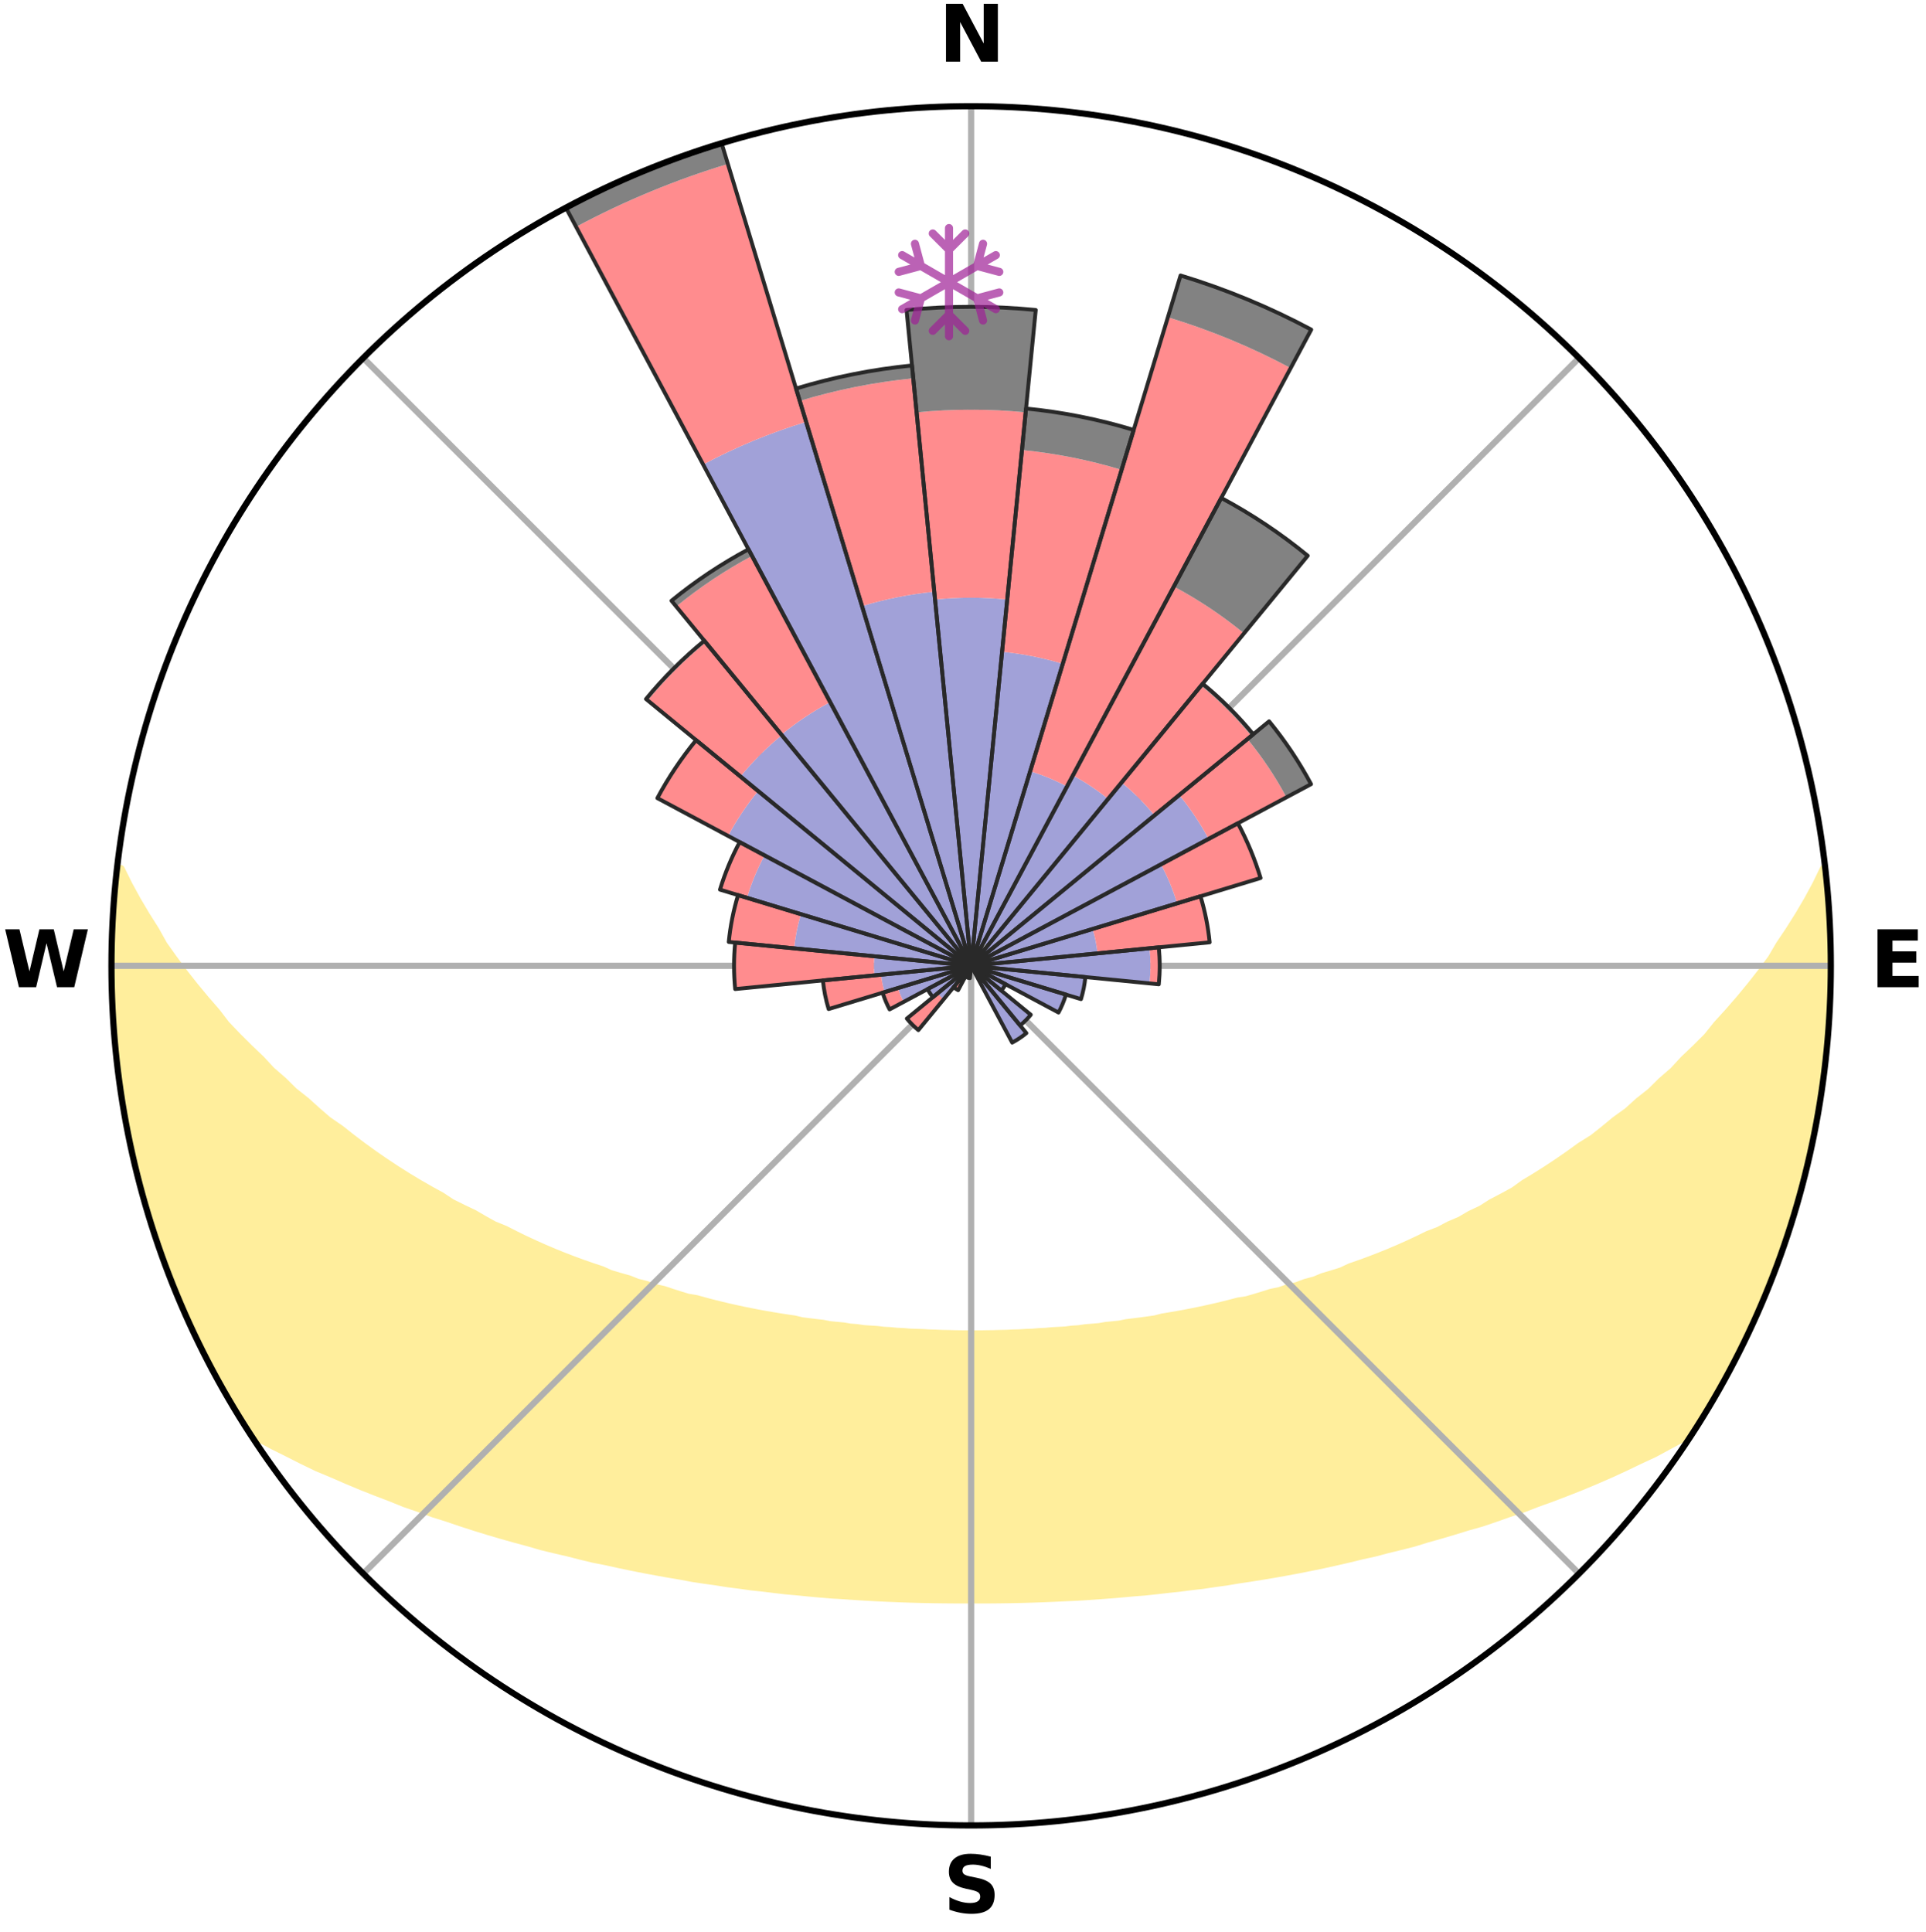 <?xml version="1.0" encoding="utf-8" standalone="no"?>
<!DOCTYPE svg PUBLIC "-//W3C//DTD SVG 1.1//EN"
  "http://www.w3.org/Graphics/SVG/1.1/DTD/svg11.dtd">
<svg xmlns:xlink="http://www.w3.org/1999/xlink" width="248.41pt" height="249.158pt" viewBox="0 0 248.41 249.158" xmlns="http://www.w3.org/2000/svg" version="1.1">
 <title>Ski Rose for Gourette</title>
 <defs>
  <style type="text/css">*{stroke-linejoin: round; stroke-linecap: butt}</style>
 </defs>
 <g id="figure_1">
  <g id="patch_1">
   <path d="M 0 249.158 
L 248.41 249.158 
L 248.41 0 
L 0 0 
z
" style="fill: #ffffff"/>
  </g>
  <g id="axes_1">
   <g id="patch_2">
    <path d="M 236.135 124.579 
C 236.135 110.018 233.267 95.599 227.695 82.147 
C 222.122 68.695 213.955 56.471 203.659 46.175 
C 193.363 35.879 181.139 27.711 167.687 22.139 
C 154.235 16.567 139.815 13.699 125.255 13.699 
C 110.694 13.699 96.275 16.567 82.823 22.139 
C 69.371 27.711 57.147 35.879 46.851 46.175 
C 36.555 56.471 28.387 68.695 22.815 82.147 
C 17.243 95.599 14.375 110.018 14.375 124.579 
C 14.375 139.14 17.243 153.559 22.815 167.011 
C 28.387 180.463 36.555 192.687 46.851 202.983 
C 57.147 213.279 69.371 221.447 82.823 227.019 
C 96.275 232.591 110.694 235.459 125.255 235.459 
C 139.815 235.459 154.235 232.591 167.687 227.019 
C 181.139 221.447 193.363 213.279 203.659 202.983 
C 213.955 192.687 222.122 180.463 227.695 167.011 
C 233.267 153.559 236.135 139.14 236.135 124.579 
M 125.255 124.579 
C 125.255 124.579 125.255 124.579 125.255 124.579 
C 125.255 124.579 125.255 124.579 125.255 124.579 
C 125.255 124.579 125.255 124.579 125.255 124.579 
C 125.255 124.579 125.255 124.579 125.255 124.579 
C 125.255 124.579 125.255 124.579 125.255 124.579 
C 125.255 124.579 125.255 124.579 125.255 124.579 
C 125.255 124.579 125.255 124.579 125.255 124.579 
C 125.255 124.579 125.255 124.579 125.255 124.579 
C 125.255 124.579 125.255 124.579 125.255 124.579 
C 125.255 124.579 125.255 124.579 125.255 124.579 
C 125.255 124.579 125.255 124.579 125.255 124.579 
C 125.255 124.579 125.255 124.579 125.255 124.579 
C 125.255 124.579 125.255 124.579 125.255 124.579 
C 125.255 124.579 125.255 124.579 125.255 124.579 
C 125.255 124.579 125.255 124.579 125.255 124.579 
C 125.255 124.579 125.255 124.579 125.255 124.579 
z
" style="fill: #ffffff"/>
   </g>
   <g id="PolyCollection_1">
    <defs>
     <path id="m6d9997acd9" d="M 235.231 -137.109 
L 235.231 -137.109 
L 234.242 -135.073 
L 233.16 -133.071 
L 232.006 -131.108 
L 230.795 -129.187 
L 229.537 -127.31 
L 228.46 -125.48 
L 227.124 -123.69 
L 225.754 -121.947 
L 224.352 -120.252 
L 222.922 -118.605 
L 221.464 -117.007 
L 220.205 -115.436 
L 218.699 -113.932 
L 217.173 -112.478 
L 215.847 -111.04 
L 214.283 -109.681 
L 212.921 -108.331 
L 211.326 -107.068 
L 209.934 -105.806 
L 208.314 -104.638 
L 206.897 -103.465 
L 205.47 -102.334 
L 203.825 -101.305 
L 202.382 -100.261 
L 200.932 -99.258 
L 199.476 -98.296 
L 198.017 -97.374 
L 196.555 -96.493 
L 195.283 -95.572 
L 193.817 -94.767 
L 192.352 -94.001 
L 191.072 -93.186 
L 189.609 -92.493 
L 188.329 -91.745 
L 186.874 -91.123 
L 185.596 -90.44 
L 184.153 -89.886 
L 182.882 -89.265 
L 181.614 -88.674 
L 180.35 -88.112 
L 179.091 -87.578 
L 177.838 -87.072 
L 176.591 -86.592 
L 175.352 -86.139 
L 174.12 -85.71 
L 173.03 -85.196 
L 171.812 -84.816 
L 170.603 -84.458 
L 169.527 -84.011 
L 168.336 -83.697 
L 167.27 -83.291 
L 166.098 -83.017 
L 165.045 -82.649 
L 163.894 -82.412 
L 162.854 -82.081 
L 161.82 -81.767 
L 160.792 -81.469 
L 159.683 -81.297 
L 158.671 -81.031 
L 157.665 -80.779 
L 156.666 -80.542 
L 155.675 -80.318 
L 154.69 -80.107 
L 153.713 -79.909 
L 152.743 -79.722 
L 151.781 -79.547 
L 150.826 -79.383 
L 149.878 -79.228 
L 148.986 -78.992 
L 148.05 -78.859 
L 147.122 -78.734 
L 146.201 -78.617 
L 145.288 -78.507 
L 144.414 -78.326 
L 143.511 -78.232 
L 142.616 -78.145 
L 141.752 -77.993 
L 140.867 -77.919 
L 139.988 -77.85 
L 139.134 -77.725 
L 138.265 -77.668 
L 137.415 -77.56 
L 136.555 -77.512 
L 135.699 -77.468 
L 134.857 -77.383 
L 134.009 -77.346 
L 133.171 -77.276 
L 132.329 -77.248 
L 131.493 -77.192 
L 130.656 -77.171 
L 129.824 -77.129 
L 128.99 -77.114 
L 128.16 -77.086 
L 127.329 -77.076 
L 126.499 -77.061 
L 125.67 -77.057 
L 124.84 -77.057 
L 124.011 -77.067 
L 123.181 -77.078 
L 122.351 -77.101 
L 121.52 -77.117 
L 120.688 -77.154 
L 119.854 -77.176 
L 119.021 -77.227 
L 118.182 -77.255 
L 117.341 -77.285 
L 116.503 -77.356 
L 115.655 -77.393 
L 114.813 -77.479 
L 113.958 -77.524 
L 113.112 -77.626 
L 112.249 -77.681 
L 111.38 -77.74 
L 110.526 -77.866 
L 109.648 -77.936 
L 108.789 -78.08 
L 107.9 -78.163 
L 107.006 -78.251 
L 106.137 -78.424 
L 105.231 -78.527 
L 104.318 -78.637 
L 103.398 -78.755 
L 102.515 -78.97 
L 101.583 -79.106 
L 100.644 -79.252 
L 99.698 -79.407 
L 98.743 -79.572 
L 97.782 -79.747 
L 96.813 -79.934 
L 95.837 -80.133 
L 94.853 -80.344 
L 93.863 -80.569 
L 92.865 -80.807 
L 91.861 -81.059 
L 90.85 -81.326 
L 89.832 -81.608 
L 88.715 -81.796 
L 87.681 -82.11 
L 86.643 -82.442 
L 85.599 -82.791 
L 84.441 -83.046 
L 83.384 -83.433 
L 82.206 -83.727 
L 81.138 -84.153 
L 79.941 -84.489 
L 78.734 -84.846 
L 77.65 -85.337 
L 76.428 -85.741 
L 75.198 -86.169 
L 73.96 -86.623 
L 72.714 -87.102 
L 71.462 -87.608 
L 70.205 -88.142 
L 68.943 -88.704 
L 67.676 -89.295 
L 66.407 -89.915 
L 65.135 -90.565 
L 63.689 -91.152 
L 62.413 -91.865 
L 61.136 -92.611 
L 59.679 -93.301 
L 58.218 -94.028 
L 56.943 -94.876 
L 55.481 -95.678 
L 54.02 -96.519 
L 52.559 -97.399 
L 51.102 -98.32 
L 49.648 -99.281 
L 48.2 -100.284 
L 46.758 -101.327 
L 45.325 -102.413 
L 43.901 -103.539 
L 42.275 -104.657 
L 40.872 -105.872 
L 39.483 -107.129 
L 37.892 -108.387 
L 36.533 -109.732 
L 34.973 -111.086 
L 33.65 -112.519 
L 32.127 -113.968 
L 30.625 -115.467 
L 29.145 -117.015 
L 27.913 -118.625 
L 26.485 -120.267 
L 25.086 -121.956 
L 23.718 -123.693 
L 22.384 -125.477 
L 21.086 -127.307 
L 20.049 -129.172 
L 18.837 -131.088 
L 17.679 -133.045 
L 16.588 -135.042 
L 15.585 -137.074 
L 15.198 -137.118 
L 15.198 -137.118 
L 14.935 -135.202 
L 14.735 -133.277 
L 14.699 -131.341 
L 14.533 -129.413 
L 14.432 -127.481 
L 14.491 -125.546 
L 14.456 -123.612 
L 14.419 -121.677 
L 14.608 -119.748 
L 14.633 -117.813 
L 14.729 -115.88 
L 14.968 -113.96 
L 15.128 -112.032 
L 15.468 -110.125 
L 15.647 -108.198 
L 15.903 -106.28 
L 16.282 -104.382 
L 16.602 -102.473 
L 17.036 -100.588 
L 17.549 -98.721 
L 17.909 -96.818 
L 18.48 -94.968 
L 18.958 -93.092 
L 19.532 -91.245 
L 20.19 -89.425 
L 20.762 -87.576 
L 21.422 -85.758 
L 22.112 -83.95 
L 22.832 -82.154 
L 23.64 -80.396 
L 24.373 -78.604 
L 25.193 -76.852 
L 26.053 -75.119 
L 26.914 -73.386 
L 27.835 -71.685 
L 28.823 -70.02 
L 29.734 -68.313 
L 30.729 -66.653 
L 31.745 -65.007 
L 33.286 -63.706 
L 35.198 -62.685 
L 37.135 -61.724 
L 39.018 -60.767 
L 40.905 -59.855 
L 42.863 -59.041 
L 44.752 -58.218 
L 46.635 -57.431 
L 48.516 -56.686 
L 50.386 -55.974 
L 52.19 -55.243 
L 54.048 -54.605 
L 55.839 -53.941 
L 57.674 -53.363 
L 59.447 -52.762 
L 61.211 -52.191 
L 62.967 -51.649 
L 64.712 -51.134 
L 66.447 -50.647 
L 68.171 -50.185 
L 69.845 -49.697 
L 71.548 -49.284 
L 73.239 -48.895 
L 74.881 -48.473 
L 76.518 -48.078 
L 78.176 -47.753 
L 79.79 -47.395 
L 81.397 -47.061 
L 82.993 -46.742 
L 84.581 -46.446 
L 86.158 -46.162 
L 87.727 -45.901 
L 89.266 -45.61 
L 90.816 -45.375 
L 92.359 -45.161 
L 93.876 -44.918 
L 95.399 -44.726 
L 96.902 -44.513 
L 98.412 -44.353 
L 99.901 -44.169 
L 101.385 -43.997 
L 102.871 -43.866 
L 104.343 -43.719 
L 105.81 -43.585 
L 107.272 -43.463 
L 108.735 -43.379 
L 110.187 -43.278 
L 111.635 -43.188 
L 113.079 -43.109 
L 114.52 -43.04 
L 115.958 -42.981 
L 117.393 -42.932 
L 118.826 -42.892 
L 120.257 -42.863 
L 121.686 -42.842 
L 123.114 -42.831 
L 124.541 -42.827 
L 125.968 -42.826 
L 127.396 -42.829 
L 128.824 -42.841 
L 130.253 -42.862 
L 131.684 -42.893 
L 133.116 -42.933 
L 134.552 -42.983 
L 135.989 -43.043 
L 137.43 -43.113 
L 138.877 -43.178 
L 140.325 -43.267 
L 141.778 -43.367 
L 143.235 -43.478 
L 144.696 -43.601 
L 146.162 -43.736 
L 147.643 -43.849 
L 149.121 -44.008 
L 150.605 -44.18 
L 152.104 -44.335 
L 153.601 -44.533 
L 155.119 -44.705 
L 156.629 -44.932 
L 158.16 -45.139 
L 159.684 -45.397 
L 161.236 -45.626 
L 162.794 -45.877 
L 164.365 -46.137 
L 165.941 -46.421 
L 167.531 -46.715 
L 169.127 -47.035 
L 170.736 -47.367 
L 172.351 -47.726 
L 173.978 -48.098 
L 175.611 -48.499 
L 177.291 -48.866 
L 178.947 -49.306 
L 180.649 -49.719 
L 182.362 -50.155 
L 184.041 -50.674 
L 185.775 -51.162 
L 187.519 -51.677 
L 189.274 -52.219 
L 191.091 -52.731 
L 192.866 -53.332 
L 194.648 -53.964 
L 196.492 -54.574 
L 198.291 -55.271 
L 200.158 -55.943 
L 202.028 -56.656 
L 203.911 -57.401 
L 205.793 -58.188 
L 207.685 -59.012 
L 209.572 -59.88 
L 211.462 -60.789 
L 213.414 -61.696 
L 215.278 -62.708 
L 217.191 -63.728 
L 218.736 -65.025 
L 219.793 -66.646 
L 220.768 -68.318 
L 221.723 -70 
L 222.673 -71.685 
L 223.589 -73.39 
L 224.465 -75.115 
L 225.215 -76.9 
L 226.047 -78.646 
L 226.833 -80.412 
L 227.557 -82.204 
L 228.404 -83.948 
L 228.995 -85.792 
L 229.737 -87.58 
L 230.371 -89.408 
L 230.904 -91.268 
L 231.504 -93.107 
L 232.059 -94.96 
L 232.567 -96.826 
L 233.031 -98.704 
L 233.449 -100.593 
L 233.898 -102.475 
L 234.223 -104.383 
L 234.506 -106.297 
L 234.873 -108.197 
L 235.135 -110.113 
L 235.293 -112.042 
L 235.604 -113.954 
L 235.683 -115.888 
L 235.868 -117.814 
L 236.019 -119.743 
L 236.036 -121.678 
L 236.116 -123.612 
L 236.059 -125.546 
L 236.071 -127.481 
L 235.945 -129.412 
L 235.889 -131.346 
L 235.653 -133.268 
L 235.578 -135.202 
L 235.231 -137.109 
z
" style="stroke: #ffee9c"/>
    </defs>
    <g clip-path="url(#p57893fa428)">
     <use xlink:href="#m6d9997acd9" x="0" y="249.158" style="fill: #ffee9c; stroke: #ffee9c"/>
    </g>
   </g>
   <g id="matplotlib.axis_1">
    <g id="xtick_1">
     <g id="line2d_1">
      <path d="M 125.255 124.579 
L 125.255 13.699 
" clip-path="url(#p57893fa428)" style="fill: none; stroke: #b0b0b0; stroke-width: 0.8; stroke-linecap: square"/>
     </g>
     <g id="text_1">
      <!-- N -->
      <g transform="translate(121.07 7.958) scale(0.1 -0.1)">
       <defs>
        <path id="DejaVuSans-Bold-4e" d="M 588 4666 
L 1931 4666 
L 3628 1466 
L 3628 4666 
L 4769 4666 
L 4769 0 
L 3425 0 
L 1728 3200 
L 1728 0 
L 588 0 
L 588 4666 
z
" transform="scale(0.016)"/>
       </defs>
       <use xlink:href="#DejaVuSans-Bold-4e"/>
      </g>
     </g>
    </g>
    <g id="xtick_2">
     <g id="line2d_2">
      <path d="M 125.255 124.579 
L 203.659 46.175 
" clip-path="url(#p57893fa428)" style="fill: none; stroke: #b0b0b0; stroke-width: 0.8; stroke-linecap: square"/>
     </g>
    </g>
    <g id="xtick_3">
     <g id="line2d_3">
      <path d="M 125.255 124.579 
L 236.135 124.579 
" clip-path="url(#p57893fa428)" style="fill: none; stroke: #b0b0b0; stroke-width: 0.8; stroke-linecap: square"/>
     </g>
     <g id="text_2">
      <!-- E -->
      <g transform="translate(241.219 127.338) scale(0.1 -0.1)">
       <defs>
        <path id="DejaVuSans-Bold-45" d="M 588 4666 
L 3834 4666 
L 3834 3756 
L 1791 3756 
L 1791 2888 
L 3713 2888 
L 3713 1978 
L 1791 1978 
L 1791 909 
L 3903 909 
L 3903 0 
L 588 0 
L 588 4666 
z
" transform="scale(0.016)"/>
       </defs>
       <use xlink:href="#DejaVuSans-Bold-45"/>
      </g>
     </g>
    </g>
    <g id="xtick_4">
     <g id="line2d_4">
      <path d="M 125.255 124.579 
L 203.659 202.983 
" clip-path="url(#p57893fa428)" style="fill: none; stroke: #b0b0b0; stroke-width: 0.8; stroke-linecap: square"/>
     </g>
    </g>
    <g id="xtick_5">
     <g id="line2d_5">
      <path d="M 125.255 124.579 
L 125.255 235.459 
" clip-path="url(#p57893fa428)" style="fill: none; stroke: #b0b0b0; stroke-width: 0.8; stroke-linecap: square"/>
     </g>
     <g id="text_3">
      <!-- S -->
      <g transform="translate(121.654 246.718) scale(0.1 -0.1)">
       <defs>
        <path id="DejaVuSans-Bold-53" d="M 3834 4519 
L 3834 3531 
Q 3450 3703 3084 3790 
Q 2719 3878 2394 3878 
Q 1963 3878 1756 3759 
Q 1550 3641 1550 3391 
Q 1550 3203 1689 3098 
Q 1828 2994 2194 2919 
L 2706 2816 
Q 3484 2659 3812 2340 
Q 4141 2022 4141 1434 
Q 4141 663 3683 286 
Q 3225 -91 2284 -91 
Q 1841 -91 1394 -6 
Q 947 78 500 244 
L 500 1259 
Q 947 1022 1364 901 
Q 1781 781 2169 781 
Q 2563 781 2772 912 
Q 2981 1044 2981 1288 
Q 2981 1506 2839 1625 
Q 2697 1744 2272 1838 
L 1806 1941 
Q 1106 2091 782 2419 
Q 459 2747 459 3303 
Q 459 4000 909 4375 
Q 1359 4750 2203 4750 
Q 2588 4750 2994 4692 
Q 3400 4634 3834 4519 
z
" transform="scale(0.016)"/>
       </defs>
       <use xlink:href="#DejaVuSans-Bold-53"/>
      </g>
     </g>
    </g>
    <g id="xtick_6">
     <g id="line2d_6">
      <path d="M 125.255 124.579 
L 46.851 202.983 
" clip-path="url(#p57893fa428)" style="fill: none; stroke: #b0b0b0; stroke-width: 0.8; stroke-linecap: square"/>
     </g>
    </g>
    <g id="xtick_7">
     <g id="line2d_7">
      <path d="M 125.255 124.579 
L 14.375 124.579 
" clip-path="url(#p57893fa428)" style="fill: none; stroke: #b0b0b0; stroke-width: 0.8; stroke-linecap: square"/>
     </g>
     <g id="text_4">
      <!-- W -->
      <g transform="translate(0.36 127.338) scale(0.1 -0.1)">
       <defs>
        <path id="DejaVuSans-Bold-57" d="M 191 4666 
L 1344 4666 
L 2150 1275 
L 2950 4666 
L 4109 4666 
L 4909 1275 
L 5716 4666 
L 6859 4666 
L 5759 0 
L 4372 0 
L 3525 3547 
L 2688 0 
L 1300 0 
L 191 4666 
z
" transform="scale(0.016)"/>
       </defs>
       <use xlink:href="#DejaVuSans-Bold-57"/>
      </g>
     </g>
    </g>
    <g id="xtick_8">
     <g id="line2d_8">
      <path d="M 125.255 124.579 
L 46.851 46.175 
" clip-path="url(#p57893fa428)" style="fill: none; stroke: #b0b0b0; stroke-width: 0.8; stroke-linecap: square"/>
     </g>
    </g>
   </g>
   <g id="matplotlib.axis_2"/>
   <g id="patch_3">
    <path d="M 125.255 124.579 
C 125.255 124.579 125.255 124.579 125.255 124.579 
C 125.255 124.579 125.255 124.579 125.255 124.579 
L 125.255 124.579 
C 125.255 124.579 125.255 124.579 125.255 124.579 
C 125.255 124.579 125.255 124.579 125.255 124.579 
z
" clip-path="url(#p57893fa428)" style="fill: #d9d9d9"/>
   </g>
   <g id="patch_4">
    <path d="M 125.255 124.579 
C 125.255 124.579 125.255 124.579 125.255 124.579 
C 125.255 124.579 125.255 124.579 125.255 124.579 
L 125.255 124.579 
C 125.255 124.579 125.255 124.579 125.255 124.579 
C 125.255 124.579 125.255 124.579 125.255 124.579 
z
" clip-path="url(#p57893fa428)" style="fill: #d9d9d9"/>
   </g>
   <g id="patch_5">
    <path d="M 125.255 124.579 
C 125.255 124.579 125.255 124.579 125.255 124.579 
C 125.255 124.579 125.255 124.579 125.255 124.579 
L 125.255 124.579 
C 125.255 124.579 125.255 124.579 125.255 124.579 
C 125.255 124.579 125.255 124.579 125.255 124.579 
z
" clip-path="url(#p57893fa428)" style="fill: #d9d9d9"/>
   </g>
   <g id="patch_6">
    <path d="M 125.255 124.579 
C 125.255 124.579 125.255 124.579 125.255 124.579 
C 125.255 124.579 125.255 124.579 125.255 124.579 
L 127.359 122.015 
C 127.275 121.946 127.188 121.881 127.098 121.821 
C 127.007 121.761 126.914 121.705 126.818 121.654 
z
" clip-path="url(#p57893fa428)" style="fill: #d9d9d9"/>
   </g>
   <g id="patch_7">
    <path d="M 125.255 124.579 
C 125.255 124.579 125.255 124.579 125.255 124.579 
C 125.255 124.579 125.255 124.579 125.255 124.579 
L 125.255 124.579 
C 125.255 124.579 125.255 124.579 125.255 124.579 
C 125.255 124.579 125.255 124.579 125.255 124.579 
z
" clip-path="url(#p57893fa428)" style="fill: #d9d9d9"/>
   </g>
   <g id="patch_8">
    <path d="M 125.255 124.579 
C 125.255 124.579 125.255 124.579 125.255 124.579 
C 125.255 124.579 125.255 124.579 125.255 124.579 
L 125.255 124.579 
C 125.255 124.579 125.255 124.579 125.255 124.579 
C 125.255 124.579 125.255 124.579 125.255 124.579 
z
" clip-path="url(#p57893fa428)" style="fill: #d9d9d9"/>
   </g>
   <g id="patch_9">
    <path d="M 125.255 124.579 
C 125.255 124.579 125.255 124.579 125.255 124.579 
C 125.255 124.579 125.255 124.579 125.255 124.579 
L 125.255 124.579 
C 125.255 124.579 125.255 124.579 125.255 124.579 
C 125.255 124.579 125.255 124.579 125.255 124.579 
z
" clip-path="url(#p57893fa428)" style="fill: #d9d9d9"/>
   </g>
   <g id="patch_10">
    <path d="M 125.255 124.579 
C 125.255 124.579 125.255 124.579 125.255 124.579 
C 125.255 124.579 125.255 124.579 125.255 124.579 
L 125.255 124.579 
C 125.255 124.579 125.255 124.579 125.255 124.579 
C 125.255 124.579 125.255 124.579 125.255 124.579 
z
" clip-path="url(#p57893fa428)" style="fill: #d9d9d9"/>
   </g>
   <g id="patch_11">
    <path d="M 125.255 124.579 
C 125.255 124.579 125.255 124.579 125.255 124.579 
C 125.255 124.579 125.255 124.579 125.255 124.579 
L 125.255 124.579 
C 125.255 124.579 125.255 124.579 125.255 124.579 
C 125.255 124.579 125.255 124.579 125.255 124.579 
z
" clip-path="url(#p57893fa428)" style="fill: #d9d9d9"/>
   </g>
   <g id="patch_12">
    <path d="M 125.255 124.579 
C 125.255 124.579 125.255 124.579 125.255 124.579 
C 125.255 124.579 125.255 124.579 125.255 124.579 
L 125.255 124.579 
C 125.255 124.579 125.255 124.579 125.255 124.579 
C 125.255 124.579 125.255 124.579 125.255 124.579 
z
" clip-path="url(#p57893fa428)" style="fill: #d9d9d9"/>
   </g>
   <g id="patch_13">
    <path d="M 125.255 124.579 
C 125.255 124.579 125.255 124.579 125.255 124.579 
C 125.255 124.579 125.255 124.579 125.255 124.579 
L 125.255 124.579 
C 125.255 124.579 125.255 124.579 125.255 124.579 
C 125.255 124.579 125.255 124.579 125.255 124.579 
z
" clip-path="url(#p57893fa428)" style="fill: #d9d9d9"/>
   </g>
   <g id="patch_14">
    <path d="M 125.255 124.579 
C 125.255 124.579 125.255 124.579 125.255 124.579 
C 125.255 124.579 125.255 124.579 125.255 124.579 
L 125.255 124.579 
C 125.255 124.579 125.255 124.579 125.255 124.579 
C 125.255 124.579 125.255 124.579 125.255 124.579 
z
" clip-path="url(#p57893fa428)" style="fill: #d9d9d9"/>
   </g>
   <g id="patch_15">
    <path d="M 125.255 124.579 
C 125.255 124.579 125.255 124.579 125.255 124.579 
C 125.255 124.579 125.255 124.579 125.255 124.579 
L 125.255 124.579 
C 125.255 124.579 125.255 124.579 125.255 124.579 
C 125.255 124.579 125.255 124.579 125.255 124.579 
z
" clip-path="url(#p57893fa428)" style="fill: #d9d9d9"/>
   </g>
   <g id="patch_16">
    <path d="M 125.255 124.579 
C 125.255 124.579 125.255 124.579 125.255 124.579 
C 125.255 124.579 125.255 124.579 125.255 124.579 
L 125.255 124.579 
C 125.255 124.579 125.255 124.579 125.255 124.579 
C 125.255 124.579 125.255 124.579 125.255 124.579 
z
" clip-path="url(#p57893fa428)" style="fill: #d9d9d9"/>
   </g>
   <g id="patch_17">
    <path d="M 125.255 124.579 
C 125.255 124.579 125.255 124.579 125.255 124.579 
C 125.255 124.579 125.255 124.579 125.255 124.579 
L 125.255 124.579 
C 125.255 124.579 125.255 124.579 125.255 124.579 
C 125.255 124.579 125.255 124.579 125.255 124.579 
z
" clip-path="url(#p57893fa428)" style="fill: #d9d9d9"/>
   </g>
   <g id="patch_18">
    <path d="M 125.255 124.579 
C 125.255 124.579 125.255 124.579 125.255 124.579 
C 125.255 124.579 125.255 124.579 125.255 124.579 
L 125.255 124.579 
C 125.255 124.579 125.255 124.579 125.255 124.579 
C 125.255 124.579 125.255 124.579 125.255 124.579 
z
" clip-path="url(#p57893fa428)" style="fill: #d9d9d9"/>
   </g>
   <g id="patch_19">
    <path d="M 125.255 124.579 
C 125.255 124.579 125.255 124.579 125.255 124.579 
C 125.255 124.579 125.255 124.579 125.255 124.579 
L 125.255 124.579 
C 125.255 124.579 125.255 124.579 125.255 124.579 
C 125.255 124.579 125.255 124.579 125.255 124.579 
z
" clip-path="url(#p57893fa428)" style="fill: #d9d9d9"/>
   </g>
   <g id="patch_20">
    <path d="M 125.255 124.579 
C 125.255 124.579 125.255 124.579 125.255 124.579 
C 125.255 124.579 125.255 124.579 125.255 124.579 
L 125.255 124.579 
C 125.255 124.579 125.255 124.579 125.255 124.579 
C 125.255 124.579 125.255 124.579 125.255 124.579 
z
" clip-path="url(#p57893fa428)" style="fill: #d9d9d9"/>
   </g>
   <g id="patch_21">
    <path d="M 125.255 124.579 
C 125.255 124.579 125.255 124.579 125.255 124.579 
C 125.255 124.579 125.255 124.579 125.255 124.579 
L 125.255 124.579 
C 125.255 124.579 125.255 124.579 125.255 124.579 
C 125.255 124.579 125.255 124.579 125.255 124.579 
z
" clip-path="url(#p57893fa428)" style="fill: #d9d9d9"/>
   </g>
   <g id="patch_22">
    <path d="M 125.255 124.579 
C 125.255 124.579 125.255 124.579 125.255 124.579 
C 125.255 124.579 125.255 124.579 125.255 124.579 
L 125.255 124.579 
C 125.255 124.579 125.255 124.579 125.255 124.579 
C 125.255 124.579 125.255 124.579 125.255 124.579 
z
" clip-path="url(#p57893fa428)" style="fill: #d9d9d9"/>
   </g>
   <g id="patch_23">
    <path d="M 125.255 124.579 
C 125.255 124.579 125.255 124.579 125.255 124.579 
C 125.255 124.579 125.255 124.579 125.255 124.579 
L 125.255 124.579 
C 125.255 124.579 125.255 124.579 125.255 124.579 
C 125.255 124.579 125.255 124.579 125.255 124.579 
z
" clip-path="url(#p57893fa428)" style="fill: #d9d9d9"/>
   </g>
   <g id="patch_24">
    <path d="M 125.255 124.579 
C 125.255 124.579 125.255 124.579 125.255 124.579 
C 125.255 124.579 125.255 124.579 125.255 124.579 
L 125.255 124.579 
C 125.255 124.579 125.255 124.579 125.255 124.579 
C 125.255 124.579 125.255 124.579 125.255 124.579 
z
" clip-path="url(#p57893fa428)" style="fill: #d9d9d9"/>
   </g>
   <g id="patch_25">
    <path d="M 125.255 124.579 
C 125.255 124.579 125.255 124.579 125.255 124.579 
C 125.255 124.579 125.255 124.579 125.255 124.579 
L 125.255 124.579 
C 125.255 124.579 125.255 124.579 125.255 124.579 
C 125.255 124.579 125.255 124.579 125.255 124.579 
z
" clip-path="url(#p57893fa428)" style="fill: #d9d9d9"/>
   </g>
   <g id="patch_26">
    <path d="M 125.255 124.579 
C 125.255 124.579 125.255 124.579 125.255 124.579 
C 125.255 124.579 125.255 124.579 125.255 124.579 
L 125.255 124.579 
C 125.255 124.579 125.255 124.579 125.255 124.579 
C 125.255 124.579 125.255 124.579 125.255 124.579 
z
" clip-path="url(#p57893fa428)" style="fill: #d9d9d9"/>
   </g>
   <g id="patch_27">
    <path d="M 125.255 124.579 
C 125.255 124.579 125.255 124.579 125.255 124.579 
C 125.255 124.579 125.255 124.579 125.255 124.579 
L 125.255 124.579 
C 125.255 124.579 125.255 124.579 125.255 124.579 
C 125.255 124.579 125.255 124.579 125.255 124.579 
z
" clip-path="url(#p57893fa428)" style="fill: #d9d9d9"/>
   </g>
   <g id="patch_28">
    <path d="M 125.255 124.579 
C 125.255 124.579 125.255 124.579 125.255 124.579 
C 125.255 124.579 125.255 124.579 125.255 124.579 
L 125.255 124.579 
C 125.255 124.579 125.255 124.579 125.255 124.579 
C 125.255 124.579 125.255 124.579 125.255 124.579 
z
" clip-path="url(#p57893fa428)" style="fill: #d9d9d9"/>
   </g>
   <g id="patch_29">
    <path d="M 125.255 124.579 
C 125.255 124.579 125.255 124.579 125.255 124.579 
C 125.255 124.579 125.255 124.579 125.255 124.579 
L 125.255 124.579 
C 125.255 124.579 125.255 124.579 125.255 124.579 
C 125.255 124.579 125.255 124.579 125.255 124.579 
z
" clip-path="url(#p57893fa428)" style="fill: #d9d9d9"/>
   </g>
   <g id="patch_30">
    <path d="M 125.255 124.579 
C 125.255 124.579 125.255 124.579 125.255 124.579 
C 125.255 124.579 125.255 124.579 125.255 124.579 
L 125.255 124.579 
C 125.255 124.579 125.255 124.579 125.255 124.579 
C 125.255 124.579 125.255 124.579 125.255 124.579 
z
" clip-path="url(#p57893fa428)" style="fill: #d9d9d9"/>
   </g>
   <g id="patch_31">
    <path d="M 125.255 124.579 
C 125.255 124.579 125.255 124.579 125.255 124.579 
C 125.255 124.579 125.255 124.579 125.255 124.579 
L 125.255 124.579 
C 125.255 124.579 125.255 124.579 125.255 124.579 
C 125.255 124.579 125.255 124.579 125.255 124.579 
z
" clip-path="url(#p57893fa428)" style="fill: #d9d9d9"/>
   </g>
   <g id="patch_32">
    <path d="M 125.255 124.579 
C 125.255 124.579 125.255 124.579 125.255 124.579 
C 125.255 124.579 125.255 124.579 125.255 124.579 
L 125.255 124.579 
C 125.255 124.579 125.255 124.579 125.255 124.579 
C 125.255 124.579 125.255 124.579 125.255 124.579 
z
" clip-path="url(#p57893fa428)" style="fill: #d9d9d9"/>
   </g>
   <g id="patch_33">
    <path d="M 125.255 124.579 
C 125.255 124.579 125.255 124.579 125.255 124.579 
C 125.255 124.579 125.255 124.579 125.255 124.579 
L 125.255 124.579 
C 125.255 124.579 125.255 124.579 125.255 124.579 
C 125.255 124.579 125.255 124.579 125.255 124.579 
z
" clip-path="url(#p57893fa428)" style="fill: #d9d9d9"/>
   </g>
   <g id="patch_34">
    <path d="M 125.255 124.579 
C 125.255 124.579 125.255 124.579 125.255 124.579 
C 125.255 124.579 125.255 124.579 125.255 124.579 
L 125.255 124.579 
C 125.255 124.579 125.255 124.579 125.255 124.579 
C 125.255 124.579 125.255 124.579 125.255 124.579 
z
" clip-path="url(#p57893fa428)" style="fill: #d9d9d9"/>
   </g>
   <g id="patch_35">
    <path d="M 125.255 124.579 
C 125.255 124.579 125.255 124.579 125.255 124.579 
C 125.255 124.579 125.255 124.579 125.255 124.579 
L 129.909 77.325 
C 128.362 77.173 126.809 77.097 125.255 77.097 
C 123.701 77.097 122.147 77.173 120.601 77.325 
z
" clip-path="url(#p57893fa428)" style="fill: #a1a1d8"/>
   </g>
   <g id="patch_36">
    <path d="M 125.255 124.579 
C 125.255 124.579 125.255 124.579 125.255 124.579 
C 125.255 124.579 125.255 124.579 125.255 124.579 
L 137.072 85.625 
C 135.796 85.238 134.503 84.914 133.196 84.654 
C 131.89 84.394 130.571 84.198 129.245 84.068 
z
" clip-path="url(#p57893fa428)" style="fill: #a1a1d8"/>
   </g>
   <g id="patch_37">
    <path d="M 125.255 124.579 
C 125.255 124.579 125.255 124.579 125.255 124.579 
C 125.255 124.579 125.255 124.579 125.255 124.579 
L 137.62 101.446 
C 136.863 101.041 136.086 100.674 135.293 100.345 
C 134.5 100.016 133.691 99.727 132.869 99.478 
z
" clip-path="url(#p57893fa428)" style="fill: #a1a1d8"/>
   </g>
   <g id="patch_38">
    <path d="M 126.818 121.654 
C 126.914 121.705 127.007 121.761 127.098 121.821 
C 127.188 121.881 127.275 121.946 127.359 122.015 
L 142.918 103.056 
C 142.214 102.478 141.481 101.935 140.723 101.429 
C 139.966 100.922 139.184 100.454 138.38 100.024 
z
" clip-path="url(#p57893fa428)" style="fill: #a1a1d8"/>
   </g>
   <g id="patch_39">
    <path d="M 125.255 124.579 
C 125.255 124.579 125.255 124.579 125.255 124.579 
C 125.255 124.579 125.255 124.579 125.255 124.579 
L 148.905 105.17 
C 148.269 104.396 147.596 103.654 146.888 102.946 
C 146.18 102.237 145.438 101.565 144.664 100.929 
z
" clip-path="url(#p57893fa428)" style="fill: #a1a1d8"/>
   </g>
   <g id="patch_40">
    <path d="M 125.255 124.579 
C 125.255 124.579 125.255 124.579 125.255 124.579 
C 125.255 124.579 125.255 124.579 125.255 124.579 
L 155.882 108.209 
C 155.346 107.206 154.761 106.231 154.13 105.286 
C 153.498 104.34 152.821 103.427 152.1 102.548 
z
" clip-path="url(#p57893fa428)" style="fill: #a1a1d8"/>
   </g>
   <g id="patch_41">
    <path d="M 125.255 124.579 
C 125.255 124.579 125.255 124.579 125.255 124.579 
C 125.255 124.579 125.255 124.579 125.255 124.579 
L 151.826 116.519 
C 151.562 115.649 151.256 114.793 150.908 113.953 
C 150.56 113.114 150.171 112.291 149.743 111.49 
z
" clip-path="url(#p57893fa428)" style="fill: #a1a1d8"/>
   </g>
   <g id="patch_42">
    <path d="M 125.255 124.579 
C 125.255 124.579 125.255 124.579 125.255 124.579 
C 125.255 124.579 125.255 124.579 125.255 124.579 
L 141.555 122.974 
C 141.503 122.44 141.424 121.909 141.319 121.384 
C 141.215 120.858 141.084 120.337 140.929 119.824 
z
" clip-path="url(#p57893fa428)" style="fill: #a1a1d8"/>
   </g>
   <g id="patch_43">
    <path d="M 125.255 124.579 
C 125.255 124.579 125.255 124.579 125.255 124.579 
C 125.255 124.579 125.255 124.579 125.255 124.579 
L 148.271 126.846 
C 148.345 126.093 148.382 125.336 148.382 124.579 
C 148.382 123.822 148.345 123.066 148.271 122.312 
z
" clip-path="url(#p57893fa428)" style="fill: #a1a1d8"/>
   </g>
   <g id="patch_44">
    <path d="M 125.255 124.579 
C 125.255 124.579 125.255 124.579 125.255 124.579 
C 125.255 124.579 125.255 124.579 125.255 124.579 
L 139.423 128.877 
C 139.563 128.413 139.681 127.943 139.776 127.467 
C 139.87 126.992 139.941 126.512 139.989 126.03 
z
" clip-path="url(#p57893fa428)" style="fill: #a1a1d8"/>
   </g>
   <g id="patch_45">
    <path d="M 125.255 124.579 
C 125.255 124.579 125.255 124.579 125.255 124.579 
C 125.255 124.579 125.255 124.579 125.255 124.579 
L 136.526 130.604 
C 136.723 130.235 136.902 129.856 137.062 129.47 
C 137.222 129.083 137.363 128.689 137.485 128.289 
z
" clip-path="url(#p57893fa428)" style="fill: #a1a1d8"/>
   </g>
   <g id="patch_46">
    <path d="M 125.255 124.579 
C 125.255 124.579 125.255 124.579 125.255 124.579 
C 125.255 124.579 125.255 124.579 125.255 124.579 
L 129.15 127.776 
C 129.255 127.648 129.353 127.516 129.444 127.378 
C 129.536 127.241 129.621 127.1 129.699 126.954 
z
" clip-path="url(#p57893fa428)" style="fill: #a1a1d8"/>
   </g>
   <g id="patch_47">
    <path d="M 125.255 124.579 
C 125.255 124.579 125.255 124.579 125.255 124.579 
C 125.255 124.579 125.255 124.579 125.255 124.579 
L 131.568 132.271 
C 131.819 132.065 132.061 131.846 132.291 131.615 
C 132.521 131.385 132.74 131.144 132.947 130.892 
z
" clip-path="url(#p57893fa428)" style="fill: #a1a1d8"/>
   </g>
   <g id="patch_48">
    <path d="M 125.255 124.579 
C 125.255 124.579 125.255 124.579 125.255 124.579 
C 125.255 124.579 125.255 124.579 125.255 124.579 
L 130.548 134.483 
C 130.873 134.309 131.188 134.12 131.494 133.916 
C 131.799 133.712 132.095 133.493 132.379 133.26 
z
" clip-path="url(#p57893fa428)" style="fill: #a1a1d8"/>
   </g>
   <g id="patch_49">
    <path d="M 125.255 124.579 
C 125.255 124.579 125.255 124.579 125.255 124.579 
C 125.255 124.579 125.255 124.579 125.255 124.579 
L 125.255 124.579 
C 125.255 124.579 125.255 124.579 125.255 124.579 
C 125.255 124.579 125.255 124.579 125.255 124.579 
z
" clip-path="url(#p57893fa428)" style="fill: #a1a1d8"/>
   </g>
   <g id="patch_50">
    <path d="M 125.255 124.579 
C 125.255 124.579 125.255 124.579 125.255 124.579 
C 125.255 124.579 125.255 124.579 125.255 124.579 
L 125.255 124.579 
C 125.255 124.579 125.255 124.579 125.255 124.579 
C 125.255 124.579 125.255 124.579 125.255 124.579 
z
" clip-path="url(#p57893fa428)" style="fill: #a1a1d8"/>
   </g>
   <g id="patch_51">
    <path d="M 125.255 124.579 
C 125.255 124.579 125.255 124.579 125.255 124.579 
C 125.255 124.579 125.255 124.579 125.255 124.579 
L 125.255 124.579 
C 125.255 124.579 125.255 124.579 125.255 124.579 
C 125.255 124.579 125.255 124.579 125.255 124.579 
z
" clip-path="url(#p57893fa428)" style="fill: #a1a1d8"/>
   </g>
   <g id="patch_52">
    <path d="M 125.255 124.579 
C 125.255 124.579 125.255 124.579 125.255 124.579 
C 125.255 124.579 125.255 124.579 125.255 124.579 
L 124.792 126.104 
C 124.842 126.119 124.893 126.132 124.944 126.142 
C 124.995 126.152 125.047 126.16 125.099 126.165 
z
" clip-path="url(#p57893fa428)" style="fill: #a1a1d8"/>
   </g>
   <g id="patch_53">
    <path d="M 125.255 124.579 
C 125.255 124.579 125.255 124.579 125.255 124.579 
C 125.255 124.579 125.255 124.579 125.255 124.579 
L 125.255 124.579 
C 125.255 124.579 125.255 124.579 125.255 124.579 
C 125.255 124.579 125.255 124.579 125.255 124.579 
z
" clip-path="url(#p57893fa428)" style="fill: #a1a1d8"/>
   </g>
   <g id="patch_54">
    <path d="M 125.255 124.579 
C 125.255 124.579 125.255 124.579 125.255 124.579 
C 125.255 124.579 125.255 124.579 125.255 124.579 
L 125.255 124.579 
C 125.255 124.579 125.255 124.579 125.255 124.579 
C 125.255 124.579 125.255 124.579 125.255 124.579 
z
" clip-path="url(#p57893fa428)" style="fill: #a1a1d8"/>
   </g>
   <g id="patch_55">
    <path d="M 125.255 124.579 
C 125.255 124.579 125.255 124.579 125.255 124.579 
C 125.255 124.579 125.255 124.579 125.255 124.579 
L 120.929 128.129 
C 121.045 128.271 121.168 128.406 121.298 128.536 
C 121.427 128.665 121.563 128.789 121.705 128.905 
z
" clip-path="url(#p57893fa428)" style="fill: #a1a1d8"/>
   </g>
   <g id="patch_56">
    <path d="M 125.255 124.579 
C 125.255 124.579 125.255 124.579 125.255 124.579 
C 125.255 124.579 125.255 124.579 125.255 124.579 
L 119.634 127.584 
C 119.732 127.768 119.839 127.947 119.955 128.12 
C 120.071 128.294 120.196 128.461 120.328 128.622 
z
" clip-path="url(#p57893fa428)" style="fill: #a1a1d8"/>
   </g>
   <g id="patch_57">
    <path d="M 125.255 124.579 
C 125.255 124.579 125.255 124.579 125.255 124.579 
C 125.255 124.579 125.255 124.579 125.255 124.579 
L 115.814 127.443 
C 115.908 127.752 116.017 128.056 116.14 128.354 
C 116.264 128.653 116.402 128.945 116.554 129.23 
z
" clip-path="url(#p57893fa428)" style="fill: #a1a1d8"/>
   </g>
   <g id="patch_58">
    <path d="M 125.255 124.579 
C 125.255 124.579 125.255 124.579 125.255 124.579 
C 125.255 124.579 125.255 124.579 125.255 124.579 
L 113.638 125.723 
C 113.676 126.103 113.732 126.482 113.806 126.856 
C 113.881 127.231 113.974 127.602 114.085 127.968 
z
" clip-path="url(#p57893fa428)" style="fill: #a1a1d8"/>
   </g>
   <g id="patch_59">
    <path d="M 125.255 124.579 
C 125.255 124.579 125.255 124.579 125.255 124.579 
C 125.255 124.579 125.255 124.579 125.255 124.579 
L 112.769 123.349 
C 112.729 123.758 112.708 124.168 112.708 124.579 
C 112.708 124.99 112.729 125.4 112.769 125.809 
z
" clip-path="url(#p57893fa428)" style="fill: #a1a1d8"/>
   </g>
   <g id="patch_60">
    <path d="M 125.255 124.579 
C 125.255 124.579 125.255 124.579 125.255 124.579 
C 125.255 124.579 125.255 124.579 125.255 124.579 
L 103.299 117.919 
C 103.081 118.638 102.899 119.366 102.752 120.103 
C 102.606 120.84 102.495 121.583 102.422 122.33 
z
" clip-path="url(#p57893fa428)" style="fill: #a1a1d8"/>
   </g>
   <g id="patch_61">
    <path d="M 125.255 124.579 
C 125.255 124.579 125.255 124.579 125.255 124.579 
C 125.255 124.579 125.255 124.579 125.255 124.579 
L 98.604 110.334 
C 98.138 111.206 97.715 112.101 97.336 113.015 
C 96.958 113.929 96.624 114.861 96.337 115.807 
z
" clip-path="url(#p57893fa428)" style="fill: #a1a1d8"/>
   </g>
   <g id="patch_62">
    <path d="M 125.255 124.579 
C 125.255 124.579 125.255 124.579 125.255 124.579 
C 125.255 124.579 125.255 124.579 125.255 124.579 
L 97.777 102.029 
C 97.039 102.928 96.346 103.863 95.699 104.831 
C 95.053 105.798 94.454 106.797 93.906 107.823 
z
" clip-path="url(#p57893fa428)" style="fill: #a1a1d8"/>
   </g>
   <g id="patch_63">
    <path d="M 125.255 124.579 
C 125.255 124.579 125.255 124.579 125.255 124.579 
C 125.255 124.579 125.255 124.579 125.255 124.579 
L 100.834 94.822 
C 99.86 95.621 98.925 96.468 98.035 97.359 
C 97.144 98.25 96.297 99.184 95.498 100.158 
z
" clip-path="url(#p57893fa428)" style="fill: #a1a1d8"/>
   </g>
   <g id="patch_64">
    <path d="M 125.255 124.579 
C 125.255 124.579 125.255 124.579 125.255 124.579 
C 125.255 124.579 125.255 124.579 125.255 124.579 
L 107.072 90.561 
C 105.959 91.157 104.875 91.806 103.825 92.507 
C 102.776 93.209 101.761 93.961 100.785 94.762 
z
" clip-path="url(#p57893fa428)" style="fill: #a1a1d8"/>
   </g>
   <g id="patch_65">
    <path d="M 125.255 124.579 
C 125.255 124.579 125.255 124.579 125.255 124.579 
C 125.255 124.579 125.255 124.579 125.255 124.579 
L 103.971 54.417 
C 101.675 55.113 99.414 55.922 97.197 56.841 
C 94.979 57.759 92.809 58.786 90.692 59.917 
z
" clip-path="url(#p57893fa428)" style="fill: #a1a1d8"/>
   </g>
   <g id="patch_66">
    <path d="M 125.255 124.579 
C 125.255 124.579 125.255 124.579 125.255 124.579 
C 125.255 124.579 125.255 124.579 125.255 124.579 
L 120.502 76.325 
C 118.923 76.48 117.352 76.713 115.795 77.023 
C 114.239 77.333 112.698 77.719 111.18 78.179 
z
" clip-path="url(#p57893fa428)" style="fill: #a1a1d8"/>
   </g>
   <g id="patch_67">
    <path d="M 120.601 77.325 
C 122.147 77.173 123.701 77.097 125.255 77.097 
C 126.809 77.097 128.362 77.173 129.909 77.325 
L 132.286 53.192 
C 129.949 52.962 127.603 52.846 125.255 52.846 
C 122.907 52.846 120.56 52.962 118.224 53.192 
z
" clip-path="url(#p57893fa428)" style="fill: #ff8c8e"/>
   </g>
   <g id="patch_68">
    <path d="M 129.245 84.068 
C 130.571 84.198 131.89 84.394 133.196 84.654 
C 134.503 84.914 135.796 85.238 137.072 85.625 
L 144.661 60.604 
C 142.567 59.969 140.443 59.437 138.297 59.01 
C 136.151 58.583 133.985 58.262 131.808 58.048 
z
" clip-path="url(#p57893fa428)" style="fill: #ff8c8e"/>
   </g>
   <g id="patch_69">
    <path d="M 132.869 99.478 
C 133.691 99.727 134.5 100.016 135.293 100.345 
C 136.086 100.674 136.863 101.041 137.62 101.446 
L 166.466 47.478 
C 163.943 46.129 161.354 44.904 158.711 43.809 
C 156.067 42.714 153.371 41.75 150.633 40.919 
z
" clip-path="url(#p57893fa428)" style="fill: #ff8c8e"/>
   </g>
   <g id="patch_70">
    <path d="M 138.38 100.024 
C 139.184 100.454 139.966 100.922 140.723 101.429 
C 141.481 101.935 142.214 102.478 142.918 103.056 
L 160.446 81.698 
C 159.043 80.546 157.583 79.464 156.074 78.455 
C 154.564 77.447 153.006 76.513 151.404 75.657 
z
" clip-path="url(#p57893fa428)" style="fill: #ff8c8e"/>
   </g>
   <g id="patch_71">
    <path d="M 144.664 100.929 
C 145.438 101.565 146.18 102.237 146.888 102.946 
C 147.596 103.654 148.269 104.396 148.905 105.17 
L 161.397 94.918 
C 160.426 93.735 159.398 92.6 158.316 91.518 
C 157.233 90.436 156.099 89.408 154.916 88.437 
z
" clip-path="url(#p57893fa428)" style="fill: #ff8c8e"/>
   </g>
   <g id="patch_72">
    <path d="M 152.1 102.548 
C 152.821 103.427 153.498 104.34 154.13 105.286 
C 154.761 106.231 155.346 107.206 155.882 108.209 
L 165.918 102.844 
C 165.207 101.513 164.431 100.218 163.592 98.963 
C 162.754 97.708 161.854 96.495 160.897 95.329 
z
" clip-path="url(#p57893fa428)" style="fill: #ff8c8e"/>
   </g>
   <g id="patch_73">
    <path d="M 149.743 111.49 
C 150.171 112.291 150.56 113.114 150.908 113.953 
C 151.256 114.793 151.562 115.649 151.826 116.519 
L 162.584 113.255 
C 162.213 112.034 161.783 110.831 161.294 109.651 
C 160.805 108.472 160.259 107.317 159.657 106.191 
z
" clip-path="url(#p57893fa428)" style="fill: #ff8c8e"/>
   </g>
   <g id="patch_74">
    <path d="M 140.929 119.824 
C 141.084 120.337 141.215 120.858 141.319 121.384 
C 141.424 121.909 141.503 122.44 141.555 122.974 
L 156.017 121.549 
C 155.918 120.542 155.769 119.541 155.572 118.549 
C 155.374 117.556 155.128 116.574 154.835 115.606 
z
" clip-path="url(#p57893fa428)" style="fill: #ff8c8e"/>
   </g>
   <g id="patch_75">
    <path d="M 148.271 122.312 
C 148.345 123.066 148.382 123.822 148.382 124.579 
C 148.382 125.336 148.345 126.093 148.271 126.846 
L 149.46 126.963 
C 149.538 126.171 149.577 125.375 149.577 124.579 
C 149.577 123.783 149.538 122.987 149.46 122.195 
z
" clip-path="url(#p57893fa428)" style="fill: #ff8c8e"/>
   </g>
   <g id="patch_76">
    <path d="M 139.989 126.03 
C 139.941 126.512 139.87 126.992 139.776 127.467 
C 139.681 127.943 139.563 128.413 139.423 128.877 
L 139.423 128.877 
C 139.563 128.413 139.681 127.943 139.776 127.467 
C 139.87 126.992 139.941 126.512 139.989 126.03 
z
" clip-path="url(#p57893fa428)" style="fill: #ff8c8e"/>
   </g>
   <g id="patch_77">
    <path d="M 137.485 128.289 
C 137.363 128.689 137.222 129.083 137.062 129.47 
C 136.902 129.856 136.723 130.235 136.526 130.604 
L 136.526 130.604 
C 136.723 130.235 136.902 129.856 137.062 129.47 
C 137.222 129.083 137.363 128.689 137.485 128.289 
z
" clip-path="url(#p57893fa428)" style="fill: #ff8c8e"/>
   </g>
   <g id="patch_78">
    <path d="M 129.699 126.954 
C 129.621 127.1 129.536 127.241 129.444 127.378 
C 129.353 127.516 129.255 127.648 129.15 127.776 
L 129.15 127.776 
C 129.255 127.648 129.353 127.516 129.444 127.378 
C 129.536 127.241 129.621 127.1 129.699 126.954 
z
" clip-path="url(#p57893fa428)" style="fill: #ff8c8e"/>
   </g>
   <g id="patch_79">
    <path d="M 132.947 130.892 
C 132.74 131.144 132.521 131.385 132.291 131.615 
C 132.061 131.846 131.819 132.065 131.568 132.271 
L 131.568 132.271 
C 131.819 132.065 132.061 131.846 132.291 131.615 
C 132.521 131.385 132.74 131.144 132.947 130.892 
z
" clip-path="url(#p57893fa428)" style="fill: #ff8c8e"/>
   </g>
   <g id="patch_80">
    <path d="M 132.379 133.26 
C 132.095 133.493 131.799 133.712 131.494 133.916 
C 131.188 134.12 130.873 134.309 130.548 134.483 
L 130.548 134.483 
C 130.873 134.309 131.188 134.12 131.494 133.916 
C 131.799 133.712 132.095 133.493 132.379 133.26 
z
" clip-path="url(#p57893fa428)" style="fill: #ff8c8e"/>
   </g>
   <g id="patch_81">
    <path d="M 125.255 124.579 
C 125.255 124.579 125.255 124.579 125.255 124.579 
C 125.255 124.579 125.255 124.579 125.255 124.579 
L 125.255 124.579 
C 125.255 124.579 125.255 124.579 125.255 124.579 
C 125.255 124.579 125.255 124.579 125.255 124.579 
z
" clip-path="url(#p57893fa428)" style="fill: #ff8c8e"/>
   </g>
   <g id="patch_82">
    <path d="M 125.255 124.579 
C 125.255 124.579 125.255 124.579 125.255 124.579 
C 125.255 124.579 125.255 124.579 125.255 124.579 
L 125.255 124.579 
C 125.255 124.579 125.255 124.579 125.255 124.579 
C 125.255 124.579 125.255 124.579 125.255 124.579 
z
" clip-path="url(#p57893fa428)" style="fill: #ff8c8e"/>
   </g>
   <g id="patch_83">
    <path d="M 125.255 124.579 
C 125.255 124.579 125.255 124.579 125.255 124.579 
C 125.255 124.579 125.255 124.579 125.255 124.579 
L 125.255 124.579 
C 125.255 124.579 125.255 124.579 125.255 124.579 
C 125.255 124.579 125.255 124.579 125.255 124.579 
z
" clip-path="url(#p57893fa428)" style="fill: #ff8c8e"/>
   </g>
   <g id="patch_84">
    <path d="M 125.099 126.165 
C 125.047 126.16 124.995 126.152 124.944 126.142 
C 124.893 126.132 124.842 126.119 124.792 126.104 
L 124.792 126.104 
C 124.842 126.119 124.893 126.132 124.944 126.142 
C 124.995 126.152 125.047 126.16 125.099 126.165 
z
" clip-path="url(#p57893fa428)" style="fill: #ff8c8e"/>
   </g>
   <g id="patch_85">
    <path d="M 125.255 124.579 
C 125.255 124.579 125.255 124.579 125.255 124.579 
C 125.255 124.579 125.255 124.579 125.255 124.579 
L 125.255 124.579 
C 125.255 124.579 125.255 124.579 125.255 124.579 
C 125.255 124.579 125.255 124.579 125.255 124.579 
z
" clip-path="url(#p57893fa428)" style="fill: #ff8c8e"/>
   </g>
   <g id="patch_86">
    <path d="M 125.255 124.579 
C 125.255 124.579 125.255 124.579 125.255 124.579 
C 125.255 124.579 125.255 124.579 125.255 124.579 
L 122.995 127.333 
C 123.085 127.407 123.178 127.477 123.275 127.542 
C 123.372 127.606 123.472 127.666 123.575 127.721 
z
" clip-path="url(#p57893fa428)" style="fill: #ff8c8e"/>
   </g>
   <g id="patch_87">
    <path d="M 121.705 128.905 
C 121.563 128.789 121.427 128.665 121.298 128.536 
C 121.168 128.406 121.045 128.271 120.929 128.129 
L 116.962 131.385 
C 117.184 131.657 117.42 131.917 117.669 132.165 
C 117.917 132.413 118.177 132.649 118.449 132.872 
z
" clip-path="url(#p57893fa428)" style="fill: #ff8c8e"/>
   </g>
   <g id="patch_88">
    <path d="M 120.328 128.622 
C 120.196 128.461 120.071 128.294 119.955 128.12 
C 119.839 127.947 119.732 127.768 119.634 127.584 
L 119.634 127.584 
C 119.732 127.768 119.839 127.947 119.955 128.12 
C 120.071 128.294 120.196 128.461 120.328 128.622 
z
" clip-path="url(#p57893fa428)" style="fill: #ff8c8e"/>
   </g>
   <g id="patch_89">
    <path d="M 116.554 129.23 
C 116.402 128.945 116.264 128.653 116.14 128.354 
C 116.017 128.056 115.908 127.752 115.814 127.443 
L 113.844 128.04 
C 113.958 128.414 114.089 128.782 114.239 129.142 
C 114.388 129.503 114.555 129.856 114.739 130.2 
z
" clip-path="url(#p57893fa428)" style="fill: #ff8c8e"/>
   </g>
   <g id="patch_90">
    <path d="M 114.085 127.968 
C 113.974 127.602 113.881 127.231 113.806 126.856 
C 113.732 126.482 113.676 126.103 113.638 125.723 
L 106.138 126.462 
C 106.2 127.088 106.292 127.71 106.415 128.327 
C 106.537 128.943 106.69 129.554 106.873 130.155 
z
" clip-path="url(#p57893fa428)" style="fill: #ff8c8e"/>
   </g>
   <g id="patch_91">
    <path d="M 112.769 125.809 
C 112.729 125.4 112.708 124.99 112.708 124.579 
C 112.708 124.168 112.729 123.758 112.769 123.349 
L 94.821 121.582 
C 94.723 122.578 94.674 123.578 94.674 124.579 
C 94.674 125.58 94.723 126.58 94.821 127.576 
z
" clip-path="url(#p57893fa428)" style="fill: #ff8c8e"/>
   </g>
   <g id="patch_92">
    <path d="M 102.422 122.33 
C 102.495 121.583 102.606 120.84 102.752 120.103 
C 102.899 119.366 103.081 118.638 103.299 117.919 
L 95.194 115.46 
C 94.896 116.444 94.646 117.442 94.445 118.451 
C 94.244 119.459 94.094 120.477 93.993 121.5 
z
" clip-path="url(#p57893fa428)" style="fill: #ff8c8e"/>
   </g>
   <g id="patch_93">
    <path d="M 96.337 115.807 
C 96.624 114.861 96.958 113.929 97.336 113.015 
C 97.715 112.101 98.138 111.206 98.604 110.334 
L 95.401 108.622 
C 94.878 109.599 94.404 110.601 93.98 111.625 
C 93.556 112.648 93.183 113.692 92.861 114.753 
z
" clip-path="url(#p57893fa428)" style="fill: #ff8c8e"/>
   </g>
   <g id="patch_94">
    <path d="M 93.906 107.823 
C 94.454 106.797 95.053 105.798 95.699 104.831 
C 96.346 103.863 97.039 102.928 97.777 102.029 
L 89.784 95.469 
C 88.831 96.63 87.936 97.837 87.101 99.086 
C 86.267 100.334 85.494 101.623 84.786 102.948 
z
" clip-path="url(#p57893fa428)" style="fill: #ff8c8e"/>
   </g>
   <g id="patch_95">
    <path d="M 95.498 100.158 
C 96.297 99.184 97.144 98.25 98.035 97.359 
C 98.925 96.468 99.86 95.621 100.834 94.822 
L 91.02 82.864 
C 89.655 83.985 88.345 85.171 87.096 86.42 
C 85.847 87.669 84.66 88.979 83.54 90.344 
z
" clip-path="url(#p57893fa428)" style="fill: #ff8c8e"/>
   </g>
   <g id="patch_96">
    <path d="M 100.785 94.762 
C 101.761 93.961 102.776 93.209 103.825 92.507 
C 104.875 91.806 105.959 91.157 107.072 90.561 
L 96.993 71.706 
C 95.263 72.631 93.579 73.64 91.947 74.73 
C 90.315 75.821 88.738 76.99 87.221 78.235 
z
" clip-path="url(#p57893fa428)" style="fill: #ff8c8e"/>
   </g>
   <g id="patch_97">
    <path d="M 90.692 59.917 
C 92.809 58.786 94.979 57.759 97.197 56.841 
C 99.414 55.922 101.675 55.113 103.971 54.417 
L 93.879 21.148 
C 90.494 22.175 87.161 23.367 83.892 24.721 
C 80.624 26.075 77.424 27.588 74.304 29.256 
z
" clip-path="url(#p57893fa428)" style="fill: #ff8c8e"/>
   </g>
   <g id="patch_98">
    <path d="M 111.18 78.179 
C 112.698 77.719 114.239 77.333 115.795 77.023 
C 117.352 76.713 118.923 76.48 120.502 76.325 
L 117.791 48.801 
C 115.311 49.045 112.844 49.411 110.4 49.897 
C 107.955 50.383 105.536 50.989 103.151 51.713 
z
" clip-path="url(#p57893fa428)" style="fill: #ff8c8e"/>
   </g>
   <g id="patch_99">
    <path d="M 118.224 53.192 
C 120.56 52.962 122.907 52.846 125.255 52.846 
C 127.603 52.846 129.949 52.962 132.286 53.192 
L 133.587 39.984 
C 130.818 39.711 128.037 39.574 125.255 39.574 
C 122.473 39.574 119.692 39.711 116.923 39.984 
z
" clip-path="url(#p57893fa428)" style="fill: #828282"/>
   </g>
   <g id="patch_100">
    <path d="M 131.808 58.048 
C 133.985 58.262 136.151 58.583 138.297 59.01 
C 140.443 59.437 142.567 59.969 144.661 60.604 
L 146.223 55.457 
C 143.96 54.771 141.666 54.196 139.347 53.735 
C 137.028 53.273 134.688 52.926 132.335 52.695 
z
" clip-path="url(#p57893fa428)" style="fill: #828282"/>
   </g>
   <g id="patch_101">
    <path d="M 150.633 40.919 
C 153.371 41.75 156.067 42.714 158.711 43.809 
C 161.354 44.904 163.943 46.129 166.466 47.478 
L 169.119 42.515 
C 166.433 41.079 163.678 39.776 160.864 38.611 
C 158.05 37.445 155.181 36.418 152.266 35.534 
z
" clip-path="url(#p57893fa428)" style="fill: #828282"/>
   </g>
   <g id="patch_102">
    <path d="M 151.404 75.657 
C 153.006 76.513 154.564 77.447 156.074 78.455 
C 157.583 79.464 159.043 80.546 160.446 81.698 
L 168.666 71.682 
C 166.935 70.261 165.135 68.926 163.272 67.682 
C 161.41 66.437 159.488 65.285 157.512 64.229 
z
" clip-path="url(#p57893fa428)" style="fill: #828282"/>
   </g>
   <g id="patch_103">
    <path d="M 154.916 88.437 
C 156.099 89.408 157.233 90.436 158.316 91.518 
C 159.398 92.6 160.426 93.735 161.397 94.918 
L 161.641 94.718 
C 160.664 93.527 159.628 92.385 158.539 91.295 
C 157.449 90.206 156.307 89.17 155.116 88.193 
z
" clip-path="url(#p57893fa428)" style="fill: #828282"/>
   </g>
   <g id="patch_104">
    <path d="M 160.897 95.329 
C 161.854 96.495 162.754 97.708 163.592 98.963 
C 164.431 100.218 165.207 101.513 165.918 102.844 
L 169.096 101.145 
C 168.329 99.71 167.492 98.314 166.588 96.961 
C 165.684 95.608 164.715 94.3 163.682 93.042 
z
" clip-path="url(#p57893fa428)" style="fill: #828282"/>
   </g>
   <g id="patch_105">
    <path d="M 159.657 106.191 
C 160.259 107.317 160.805 108.472 161.294 109.651 
C 161.783 110.831 162.213 112.034 162.584 113.255 
L 162.584 113.255 
C 162.213 112.034 161.783 110.831 161.294 109.651 
C 160.805 108.472 160.259 107.317 159.657 106.191 
z
" clip-path="url(#p57893fa428)" style="fill: #828282"/>
   </g>
   <g id="patch_106">
    <path d="M 154.835 115.606 
C 155.128 116.574 155.374 117.556 155.572 118.549 
C 155.769 119.541 155.918 120.542 156.017 121.549 
L 156.017 121.549 
C 155.918 120.542 155.769 119.541 155.572 118.549 
C 155.374 117.556 155.128 116.574 154.835 115.606 
z
" clip-path="url(#p57893fa428)" style="fill: #828282"/>
   </g>
   <g id="patch_107">
    <path d="M 149.46 122.195 
C 149.538 122.987 149.577 123.783 149.577 124.579 
C 149.577 125.375 149.538 126.171 149.46 126.963 
L 149.46 126.963 
C 149.538 126.171 149.577 125.375 149.577 124.579 
C 149.577 123.783 149.538 122.987 149.46 122.195 
z
" clip-path="url(#p57893fa428)" style="fill: #828282"/>
   </g>
   <g id="patch_108">
    <path d="M 139.989 126.03 
C 139.941 126.512 139.87 126.992 139.776 127.467 
C 139.681 127.943 139.563 128.413 139.423 128.877 
L 139.423 128.877 
C 139.563 128.413 139.681 127.943 139.776 127.467 
C 139.87 126.992 139.941 126.512 139.989 126.03 
z
" clip-path="url(#p57893fa428)" style="fill: #828282"/>
   </g>
   <g id="patch_109">
    <path d="M 137.485 128.289 
C 137.363 128.689 137.222 129.083 137.062 129.47 
C 136.902 129.856 136.723 130.235 136.526 130.604 
L 136.526 130.604 
C 136.723 130.235 136.902 129.856 137.062 129.47 
C 137.222 129.083 137.363 128.689 137.485 128.289 
z
" clip-path="url(#p57893fa428)" style="fill: #828282"/>
   </g>
   <g id="patch_110">
    <path d="M 129.699 126.954 
C 129.621 127.1 129.536 127.241 129.444 127.378 
C 129.353 127.516 129.255 127.648 129.15 127.776 
L 129.15 127.776 
C 129.255 127.648 129.353 127.516 129.444 127.378 
C 129.536 127.241 129.621 127.1 129.699 126.954 
z
" clip-path="url(#p57893fa428)" style="fill: #828282"/>
   </g>
   <g id="patch_111">
    <path d="M 132.947 130.892 
C 132.74 131.144 132.521 131.385 132.291 131.615 
C 132.061 131.846 131.819 132.065 131.568 132.271 
L 131.568 132.271 
C 131.819 132.065 132.061 131.846 132.291 131.615 
C 132.521 131.385 132.74 131.144 132.947 130.892 
z
" clip-path="url(#p57893fa428)" style="fill: #828282"/>
   </g>
   <g id="patch_112">
    <path d="M 132.379 133.26 
C 132.095 133.493 131.799 133.712 131.494 133.916 
C 131.188 134.12 130.873 134.309 130.548 134.483 
L 130.548 134.483 
C 130.873 134.309 131.188 134.12 131.494 133.916 
C 131.799 133.712 132.095 133.493 132.379 133.26 
z
" clip-path="url(#p57893fa428)" style="fill: #828282"/>
   </g>
   <g id="patch_113">
    <path d="M 125.255 124.579 
C 125.255 124.579 125.255 124.579 125.255 124.579 
C 125.255 124.579 125.255 124.579 125.255 124.579 
L 125.255 124.579 
C 125.255 124.579 125.255 124.579 125.255 124.579 
C 125.255 124.579 125.255 124.579 125.255 124.579 
z
" clip-path="url(#p57893fa428)" style="fill: #828282"/>
   </g>
   <g id="patch_114">
    <path d="M 125.255 124.579 
C 125.255 124.579 125.255 124.579 125.255 124.579 
C 125.255 124.579 125.255 124.579 125.255 124.579 
L 125.255 124.579 
C 125.255 124.579 125.255 124.579 125.255 124.579 
C 125.255 124.579 125.255 124.579 125.255 124.579 
z
" clip-path="url(#p57893fa428)" style="fill: #828282"/>
   </g>
   <g id="patch_115">
    <path d="M 125.255 124.579 
C 125.255 124.579 125.255 124.579 125.255 124.579 
C 125.255 124.579 125.255 124.579 125.255 124.579 
L 125.255 124.579 
C 125.255 124.579 125.255 124.579 125.255 124.579 
C 125.255 124.579 125.255 124.579 125.255 124.579 
z
" clip-path="url(#p57893fa428)" style="fill: #828282"/>
   </g>
   <g id="patch_116">
    <path d="M 125.099 126.165 
C 125.047 126.16 124.995 126.152 124.944 126.142 
C 124.893 126.132 124.842 126.119 124.792 126.104 
L 124.792 126.104 
C 124.842 126.119 124.893 126.132 124.944 126.142 
C 124.995 126.152 125.047 126.16 125.099 126.165 
z
" clip-path="url(#p57893fa428)" style="fill: #828282"/>
   </g>
   <g id="patch_117">
    <path d="M 125.255 124.579 
C 125.255 124.579 125.255 124.579 125.255 124.579 
C 125.255 124.579 125.255 124.579 125.255 124.579 
L 125.255 124.579 
C 125.255 124.579 125.255 124.579 125.255 124.579 
C 125.255 124.579 125.255 124.579 125.255 124.579 
z
" clip-path="url(#p57893fa428)" style="fill: #828282"/>
   </g>
   <g id="patch_118">
    <path d="M 123.575 127.721 
C 123.472 127.666 123.372 127.606 123.275 127.542 
C 123.178 127.477 123.085 127.407 122.995 127.333 
L 122.995 127.333 
C 123.085 127.407 123.178 127.477 123.275 127.542 
C 123.372 127.606 123.472 127.666 123.575 127.721 
z
" clip-path="url(#p57893fa428)" style="fill: #828282"/>
   </g>
   <g id="patch_119">
    <path d="M 118.449 132.872 
C 118.177 132.649 117.917 132.413 117.669 132.165 
C 117.42 131.917 117.184 131.657 116.962 131.385 
L 116.962 131.385 
C 117.184 131.657 117.42 131.917 117.669 132.165 
C 117.917 132.413 118.177 132.649 118.449 132.872 
z
" clip-path="url(#p57893fa428)" style="fill: #828282"/>
   </g>
   <g id="patch_120">
    <path d="M 120.328 128.622 
C 120.196 128.461 120.071 128.294 119.955 128.12 
C 119.839 127.947 119.732 127.768 119.634 127.584 
L 119.634 127.584 
C 119.732 127.768 119.839 127.947 119.955 128.12 
C 120.071 128.294 120.196 128.461 120.328 128.622 
z
" clip-path="url(#p57893fa428)" style="fill: #828282"/>
   </g>
   <g id="patch_121">
    <path d="M 114.739 130.2 
C 114.555 129.856 114.388 129.503 114.239 129.142 
C 114.089 128.782 113.958 128.414 113.844 128.04 
L 113.844 128.04 
C 113.958 128.414 114.089 128.782 114.239 129.142 
C 114.388 129.503 114.555 129.856 114.739 130.2 
z
" clip-path="url(#p57893fa428)" style="fill: #828282"/>
   </g>
   <g id="patch_122">
    <path d="M 106.873 130.155 
C 106.69 129.554 106.537 128.943 106.415 128.327 
C 106.292 127.71 106.2 127.088 106.138 126.462 
L 106.138 126.462 
C 106.2 127.088 106.292 127.71 106.415 128.327 
C 106.537 128.943 106.69 129.554 106.873 130.155 
z
" clip-path="url(#p57893fa428)" style="fill: #828282"/>
   </g>
   <g id="patch_123">
    <path d="M 94.821 127.576 
C 94.723 126.58 94.674 125.58 94.674 124.579 
C 94.674 123.578 94.723 122.578 94.821 121.582 
L 94.821 121.582 
C 94.723 122.578 94.674 123.578 94.674 124.579 
C 94.674 125.58 94.723 126.58 94.821 127.576 
z
" clip-path="url(#p57893fa428)" style="fill: #828282"/>
   </g>
   <g id="patch_124">
    <path d="M 93.993 121.5 
C 94.094 120.477 94.244 119.459 94.445 118.451 
C 94.646 117.442 94.896 116.444 95.194 115.46 
L 95.194 115.46 
C 94.896 116.444 94.646 117.442 94.445 118.451 
C 94.244 119.459 94.094 120.477 93.993 121.5 
z
" clip-path="url(#p57893fa428)" style="fill: #828282"/>
   </g>
   <g id="patch_125">
    <path d="M 92.861 114.753 
C 93.183 113.692 93.556 112.648 93.98 111.625 
C 94.404 110.601 94.878 109.599 95.401 108.622 
L 95.401 108.622 
C 94.878 109.599 94.404 110.601 93.98 111.625 
C 93.556 112.648 93.183 113.692 92.861 114.753 
z
" clip-path="url(#p57893fa428)" style="fill: #828282"/>
   </g>
   <g id="patch_126">
    <path d="M 84.786 102.948 
C 85.494 101.623 86.267 100.334 87.101 99.086 
C 87.936 97.837 88.831 96.63 89.784 95.469 
L 89.784 95.469 
C 88.831 96.63 87.936 97.837 87.101 99.086 
C 86.267 100.334 85.494 101.623 84.786 102.948 
z
" clip-path="url(#p57893fa428)" style="fill: #828282"/>
   </g>
   <g id="patch_127">
    <path d="M 83.54 90.344 
C 84.66 88.979 85.847 87.669 87.096 86.42 
C 88.345 85.171 89.655 83.985 91.02 82.864 
L 90.842 82.646 
C 89.469 83.773 88.153 84.966 86.897 86.221 
C 85.642 87.477 84.449 88.793 83.322 90.166 
z
" clip-path="url(#p57893fa428)" style="fill: #828282"/>
   </g>
   <g id="patch_128">
    <path d="M 87.221 78.235 
C 88.738 76.99 90.315 75.821 91.947 74.73 
C 93.579 73.64 95.263 72.631 96.993 71.706 
L 96.538 70.854 
C 94.779 71.794 93.068 72.819 91.41 73.927 
C 89.752 75.035 88.15 76.223 86.608 77.488 
z
" clip-path="url(#p57893fa428)" style="fill: #828282"/>
   </g>
   <g id="patch_129">
    <path d="M 74.304 29.256 
C 77.424 27.588 80.624 26.075 83.892 24.721 
C 87.161 23.367 90.494 22.175 93.879 21.148 
L 93.068 18.474 
C 89.595 19.527 86.176 20.75 82.823 22.139 
C 79.47 23.528 76.187 25.081 72.986 26.792 
z
" clip-path="url(#p57893fa428)" style="fill: #828282"/>
   </g>
   <g id="patch_130">
    <path d="M 103.151 51.713 
C 105.536 50.989 107.955 50.383 110.4 49.897 
C 112.844 49.411 115.311 49.045 117.791 48.801 
L 117.628 47.143 
C 115.093 47.393 112.573 47.767 110.075 48.263 
C 107.577 48.76 105.105 49.379 102.668 50.119 
z
" clip-path="url(#p57893fa428)" style="fill: #828282"/>
   </g>
   <g id="patch_131">
    <path d="M 125.255 124.579 
C 125.255 124.579 125.255 124.579 125.255 124.579 
C 125.255 124.579 125.255 124.579 125.255 124.579 
L 133.587 39.984 
C 130.818 39.711 128.037 39.574 125.255 39.574 
C 122.473 39.574 119.692 39.711 116.923 39.984 
L 125.255 124.579 
z
" clip-path="url(#p57893fa428)" style="fill: none; stroke: #292929; stroke-width: 0.5; stroke-linejoin: miter"/>
   </g>
   <g id="patch_132">
    <path d="M 125.255 124.579 
C 125.255 124.579 125.255 124.579 125.255 124.579 
C 125.255 124.579 125.255 124.579 125.255 124.579 
L 146.223 55.457 
C 143.96 54.771 141.666 54.196 139.347 53.735 
C 137.028 53.273 134.688 52.926 132.335 52.695 
L 125.255 124.579 
z
" clip-path="url(#p57893fa428)" style="fill: none; stroke: #292929; stroke-width: 0.5; stroke-linejoin: miter"/>
   </g>
   <g id="patch_133">
    <path d="M 125.255 124.579 
C 125.255 124.579 125.255 124.579 125.255 124.579 
C 125.255 124.579 125.255 124.579 125.255 124.579 
L 169.119 42.515 
C 166.433 41.079 163.678 39.776 160.864 38.611 
C 158.05 37.445 155.181 36.418 152.266 35.534 
L 125.255 124.579 
z
" clip-path="url(#p57893fa428)" style="fill: none; stroke: #292929; stroke-width: 0.5; stroke-linejoin: miter"/>
   </g>
   <g id="patch_134">
    <path d="M 125.255 124.579 
C 125.255 124.579 125.255 124.579 125.255 124.579 
C 125.255 124.579 125.255 124.579 125.255 124.579 
L 168.666 71.682 
C 166.935 70.261 165.135 68.926 163.272 67.682 
C 161.41 66.437 159.488 65.285 157.512 64.229 
L 125.255 124.579 
z
" clip-path="url(#p57893fa428)" style="fill: none; stroke: #292929; stroke-width: 0.5; stroke-linejoin: miter"/>
   </g>
   <g id="patch_135">
    <path d="M 125.255 124.579 
C 125.255 124.579 125.255 124.579 125.255 124.579 
C 125.255 124.579 125.255 124.579 125.255 124.579 
L 161.641 94.718 
C 160.664 93.527 159.628 92.385 158.539 91.295 
C 157.449 90.206 156.307 89.17 155.116 88.193 
L 125.255 124.579 
z
" clip-path="url(#p57893fa428)" style="fill: none; stroke: #292929; stroke-width: 0.5; stroke-linejoin: miter"/>
   </g>
   <g id="patch_136">
    <path d="M 125.255 124.579 
C 125.255 124.579 125.255 124.579 125.255 124.579 
C 125.255 124.579 125.255 124.579 125.255 124.579 
L 169.096 101.145 
C 168.329 99.71 167.492 98.314 166.588 96.961 
C 165.684 95.608 164.715 94.3 163.682 93.042 
L 125.255 124.579 
z
" clip-path="url(#p57893fa428)" style="fill: none; stroke: #292929; stroke-width: 0.5; stroke-linejoin: miter"/>
   </g>
   <g id="patch_137">
    <path d="M 125.255 124.579 
C 125.255 124.579 125.255 124.579 125.255 124.579 
C 125.255 124.579 125.255 124.579 125.255 124.579 
L 162.584 113.255 
C 162.213 112.034 161.783 110.831 161.294 109.651 
C 160.805 108.472 160.259 107.317 159.657 106.191 
L 125.255 124.579 
z
" clip-path="url(#p57893fa428)" style="fill: none; stroke: #292929; stroke-width: 0.5; stroke-linejoin: miter"/>
   </g>
   <g id="patch_138">
    <path d="M 125.255 124.579 
C 125.255 124.579 125.255 124.579 125.255 124.579 
C 125.255 124.579 125.255 124.579 125.255 124.579 
L 156.017 121.549 
C 155.918 120.542 155.769 119.541 155.572 118.549 
C 155.374 117.556 155.128 116.574 154.835 115.606 
L 125.255 124.579 
z
" clip-path="url(#p57893fa428)" style="fill: none; stroke: #292929; stroke-width: 0.5; stroke-linejoin: miter"/>
   </g>
   <g id="patch_139">
    <path d="M 125.255 124.579 
C 125.255 124.579 125.255 124.579 125.255 124.579 
C 125.255 124.579 125.255 124.579 125.255 124.579 
L 149.46 126.963 
C 149.538 126.171 149.577 125.375 149.577 124.579 
C 149.577 123.783 149.538 122.987 149.46 122.195 
L 125.255 124.579 
z
" clip-path="url(#p57893fa428)" style="fill: none; stroke: #292929; stroke-width: 0.5; stroke-linejoin: miter"/>
   </g>
   <g id="patch_140">
    <path d="M 125.255 124.579 
C 125.255 124.579 125.255 124.579 125.255 124.579 
C 125.255 124.579 125.255 124.579 125.255 124.579 
L 139.423 128.877 
C 139.563 128.413 139.681 127.943 139.776 127.467 
C 139.87 126.992 139.941 126.512 139.989 126.03 
L 125.255 124.579 
z
" clip-path="url(#p57893fa428)" style="fill: none; stroke: #292929; stroke-width: 0.5; stroke-linejoin: miter"/>
   </g>
   <g id="patch_141">
    <path d="M 125.255 124.579 
C 125.255 124.579 125.255 124.579 125.255 124.579 
C 125.255 124.579 125.255 124.579 125.255 124.579 
L 136.526 130.604 
C 136.723 130.235 136.902 129.856 137.062 129.47 
C 137.222 129.083 137.363 128.689 137.485 128.289 
L 125.255 124.579 
z
" clip-path="url(#p57893fa428)" style="fill: none; stroke: #292929; stroke-width: 0.5; stroke-linejoin: miter"/>
   </g>
   <g id="patch_142">
    <path d="M 125.255 124.579 
C 125.255 124.579 125.255 124.579 125.255 124.579 
C 125.255 124.579 125.255 124.579 125.255 124.579 
L 129.15 127.776 
C 129.255 127.648 129.353 127.516 129.444 127.378 
C 129.536 127.241 129.621 127.1 129.699 126.954 
L 125.255 124.579 
z
" clip-path="url(#p57893fa428)" style="fill: none; stroke: #292929; stroke-width: 0.5; stroke-linejoin: miter"/>
   </g>
   <g id="patch_143">
    <path d="M 125.255 124.579 
C 125.255 124.579 125.255 124.579 125.255 124.579 
C 125.255 124.579 125.255 124.579 125.255 124.579 
L 131.568 132.271 
C 131.819 132.065 132.061 131.846 132.291 131.615 
C 132.521 131.385 132.74 131.144 132.947 130.892 
L 125.255 124.579 
z
" clip-path="url(#p57893fa428)" style="fill: none; stroke: #292929; stroke-width: 0.5; stroke-linejoin: miter"/>
   </g>
   <g id="patch_144">
    <path d="M 125.255 124.579 
C 125.255 124.579 125.255 124.579 125.255 124.579 
C 125.255 124.579 125.255 124.579 125.255 124.579 
L 130.548 134.483 
C 130.873 134.309 131.188 134.12 131.494 133.916 
C 131.799 133.712 132.095 133.493 132.379 133.26 
L 125.255 124.579 
z
" clip-path="url(#p57893fa428)" style="fill: none; stroke: #292929; stroke-width: 0.5; stroke-linejoin: miter"/>
   </g>
   <g id="patch_145">
    <path d="M 125.255 124.579 
C 125.255 124.579 125.255 124.579 125.255 124.579 
C 125.255 124.579 125.255 124.579 125.255 124.579 
L 125.255 124.579 
C 125.255 124.579 125.255 124.579 125.255 124.579 
C 125.255 124.579 125.255 124.579 125.255 124.579 
L 125.255 124.579 
z
" clip-path="url(#p57893fa428)" style="fill: none; stroke: #292929; stroke-width: 0.5; stroke-linejoin: miter"/>
   </g>
   <g id="patch_146">
    <path d="M 125.255 124.579 
C 125.255 124.579 125.255 124.579 125.255 124.579 
C 125.255 124.579 125.255 124.579 125.255 124.579 
L 125.255 124.579 
C 125.255 124.579 125.255 124.579 125.255 124.579 
C 125.255 124.579 125.255 124.579 125.255 124.579 
L 125.255 124.579 
z
" clip-path="url(#p57893fa428)" style="fill: none; stroke: #292929; stroke-width: 0.5; stroke-linejoin: miter"/>
   </g>
   <g id="patch_147">
    <path d="M 125.255 124.579 
C 125.255 124.579 125.255 124.579 125.255 124.579 
C 125.255 124.579 125.255 124.579 125.255 124.579 
L 125.255 124.579 
C 125.255 124.579 125.255 124.579 125.255 124.579 
C 125.255 124.579 125.255 124.579 125.255 124.579 
L 125.255 124.579 
z
" clip-path="url(#p57893fa428)" style="fill: none; stroke: #292929; stroke-width: 0.5; stroke-linejoin: miter"/>
   </g>
   <g id="patch_148">
    <path d="M 125.255 124.579 
C 125.255 124.579 125.255 124.579 125.255 124.579 
C 125.255 124.579 125.255 124.579 125.255 124.579 
L 124.792 126.104 
C 124.842 126.119 124.893 126.132 124.944 126.142 
C 124.995 126.152 125.047 126.16 125.099 126.165 
L 125.255 124.579 
z
" clip-path="url(#p57893fa428)" style="fill: none; stroke: #292929; stroke-width: 0.5; stroke-linejoin: miter"/>
   </g>
   <g id="patch_149">
    <path d="M 125.255 124.579 
C 125.255 124.579 125.255 124.579 125.255 124.579 
C 125.255 124.579 125.255 124.579 125.255 124.579 
L 125.255 124.579 
C 125.255 124.579 125.255 124.579 125.255 124.579 
C 125.255 124.579 125.255 124.579 125.255 124.579 
L 125.255 124.579 
z
" clip-path="url(#p57893fa428)" style="fill: none; stroke: #292929; stroke-width: 0.5; stroke-linejoin: miter"/>
   </g>
   <g id="patch_150">
    <path d="M 125.255 124.579 
C 125.255 124.579 125.255 124.579 125.255 124.579 
C 125.255 124.579 125.255 124.579 125.255 124.579 
L 122.995 127.333 
C 123.085 127.407 123.178 127.477 123.275 127.542 
C 123.372 127.606 123.472 127.666 123.575 127.721 
L 125.255 124.579 
z
" clip-path="url(#p57893fa428)" style="fill: none; stroke: #292929; stroke-width: 0.5; stroke-linejoin: miter"/>
   </g>
   <g id="patch_151">
    <path d="M 125.255 124.579 
C 125.255 124.579 125.255 124.579 125.255 124.579 
C 125.255 124.579 125.255 124.579 125.255 124.579 
L 116.962 131.385 
C 117.184 131.657 117.42 131.917 117.669 132.165 
C 117.917 132.413 118.177 132.649 118.449 132.872 
L 125.255 124.579 
z
" clip-path="url(#p57893fa428)" style="fill: none; stroke: #292929; stroke-width: 0.5; stroke-linejoin: miter"/>
   </g>
   <g id="patch_152">
    <path d="M 125.255 124.579 
C 125.255 124.579 125.255 124.579 125.255 124.579 
C 125.255 124.579 125.255 124.579 125.255 124.579 
L 119.634 127.584 
C 119.732 127.768 119.839 127.947 119.955 128.12 
C 120.071 128.294 120.196 128.461 120.328 128.622 
L 125.255 124.579 
z
" clip-path="url(#p57893fa428)" style="fill: none; stroke: #292929; stroke-width: 0.5; stroke-linejoin: miter"/>
   </g>
   <g id="patch_153">
    <path d="M 125.255 124.579 
C 125.255 124.579 125.255 124.579 125.255 124.579 
C 125.255 124.579 125.255 124.579 125.255 124.579 
L 113.844 128.04 
C 113.958 128.414 114.089 128.782 114.239 129.142 
C 114.388 129.503 114.555 129.856 114.739 130.2 
L 125.255 124.579 
z
" clip-path="url(#p57893fa428)" style="fill: none; stroke: #292929; stroke-width: 0.5; stroke-linejoin: miter"/>
   </g>
   <g id="patch_154">
    <path d="M 125.255 124.579 
C 125.255 124.579 125.255 124.579 125.255 124.579 
C 125.255 124.579 125.255 124.579 125.255 124.579 
L 106.138 126.462 
C 106.2 127.088 106.292 127.71 106.415 128.327 
C 106.537 128.943 106.69 129.554 106.873 130.155 
L 125.255 124.579 
z
" clip-path="url(#p57893fa428)" style="fill: none; stroke: #292929; stroke-width: 0.5; stroke-linejoin: miter"/>
   </g>
   <g id="patch_155">
    <path d="M 125.255 124.579 
C 125.255 124.579 125.255 124.579 125.255 124.579 
C 125.255 124.579 125.255 124.579 125.255 124.579 
L 94.821 121.582 
C 94.723 122.578 94.674 123.578 94.674 124.579 
C 94.674 125.58 94.723 126.58 94.821 127.576 
L 125.255 124.579 
z
" clip-path="url(#p57893fa428)" style="fill: none; stroke: #292929; stroke-width: 0.5; stroke-linejoin: miter"/>
   </g>
   <g id="patch_156">
    <path d="M 125.255 124.579 
C 125.255 124.579 125.255 124.579 125.255 124.579 
C 125.255 124.579 125.255 124.579 125.255 124.579 
L 95.194 115.46 
C 94.896 116.444 94.646 117.442 94.445 118.451 
C 94.244 119.459 94.094 120.477 93.993 121.5 
L 125.255 124.579 
z
" clip-path="url(#p57893fa428)" style="fill: none; stroke: #292929; stroke-width: 0.5; stroke-linejoin: miter"/>
   </g>
   <g id="patch_157">
    <path d="M 125.255 124.579 
C 125.255 124.579 125.255 124.579 125.255 124.579 
C 125.255 124.579 125.255 124.579 125.255 124.579 
L 95.401 108.622 
C 94.878 109.599 94.404 110.601 93.98 111.625 
C 93.556 112.648 93.183 113.692 92.861 114.753 
L 125.255 124.579 
z
" clip-path="url(#p57893fa428)" style="fill: none; stroke: #292929; stroke-width: 0.5; stroke-linejoin: miter"/>
   </g>
   <g id="patch_158">
    <path d="M 125.255 124.579 
C 125.255 124.579 125.255 124.579 125.255 124.579 
C 125.255 124.579 125.255 124.579 125.255 124.579 
L 89.784 95.469 
C 88.831 96.63 87.936 97.837 87.101 99.086 
C 86.267 100.334 85.494 101.623 84.786 102.948 
L 125.255 124.579 
z
" clip-path="url(#p57893fa428)" style="fill: none; stroke: #292929; stroke-width: 0.5; stroke-linejoin: miter"/>
   </g>
   <g id="patch_159">
    <path d="M 125.255 124.579 
C 125.255 124.579 125.255 124.579 125.255 124.579 
C 125.255 124.579 125.255 124.579 125.255 124.579 
L 90.842 82.646 
C 89.469 83.773 88.153 84.966 86.897 86.221 
C 85.642 87.477 84.449 88.793 83.322 90.166 
L 125.255 124.579 
z
" clip-path="url(#p57893fa428)" style="fill: none; stroke: #292929; stroke-width: 0.5; stroke-linejoin: miter"/>
   </g>
   <g id="patch_160">
    <path d="M 125.255 124.579 
C 125.255 124.579 125.255 124.579 125.255 124.579 
C 125.255 124.579 125.255 124.579 125.255 124.579 
L 96.538 70.854 
C 94.779 71.794 93.068 72.819 91.41 73.927 
C 89.752 75.035 88.15 76.223 86.608 77.488 
L 125.255 124.579 
z
" clip-path="url(#p57893fa428)" style="fill: none; stroke: #292929; stroke-width: 0.5; stroke-linejoin: miter"/>
   </g>
   <g id="patch_161">
    <path d="M 125.255 124.579 
C 125.255 124.579 125.255 124.579 125.255 124.579 
C 125.255 124.579 125.255 124.579 125.255 124.579 
L 93.068 18.474 
C 89.595 19.527 86.176 20.75 82.823 22.139 
C 79.47 23.528 76.187 25.081 72.986 26.792 
L 125.255 124.579 
z
" clip-path="url(#p57893fa428)" style="fill: none; stroke: #292929; stroke-width: 0.5; stroke-linejoin: miter"/>
   </g>
   <g id="patch_162">
    <path d="M 125.255 124.579 
C 125.255 124.579 125.255 124.579 125.255 124.579 
C 125.255 124.579 125.255 124.579 125.255 124.579 
L 117.628 47.143 
C 115.093 47.393 112.573 47.767 110.075 48.263 
C 107.577 48.76 105.105 49.379 102.668 50.119 
L 125.255 124.579 
z
" clip-path="url(#p57893fa428)" style="fill: none; stroke: #292929; stroke-width: 0.5; stroke-linejoin: miter"/>
   </g>
   <g id="PathCollection_1">
    <defs>
     <path id="m2e18553f44" d="M 0.194 7.414 
L 0.194 7.414 
C 0.055 7.414 -0.078 7.359 -0.176 7.261 
C -0.274 7.163 -0.33 7.03 -0.33 6.891 
L -0.33 5.365 
L -1.528 6.564 
L -1.528 6.564 
C -1.577 6.613 -1.635 6.651 -1.698 6.678 
C -1.762 6.704 -1.83 6.718 -1.899 6.718 
C -1.968 6.718 -2.036 6.704 -2.1 6.678 
C -2.163 6.651 -2.221 6.613 -2.27 6.564 
L -2.27 6.564 
C -2.318 6.515 -2.357 6.458 -2.383 6.394 
C -2.41 6.33 -2.423 6.262 -2.423 6.193 
C -2.423 6.124 -2.41 6.056 -2.383 5.993 
C -2.357 5.929 -2.318 5.871 -2.27 5.823 
L -0.33 3.884 
L -0.33 0.821 
L -2.981 2.352 
L -3.692 5.001 
L -3.692 5.001 
C -3.728 5.135 -3.815 5.25 -3.935 5.319 
C -4.055 5.389 -4.198 5.408 -4.332 5.372 
L -4.332 5.372 
C -4.466 5.336 -4.581 5.249 -4.65 5.129 
C -4.719 5.009 -4.738 4.866 -4.703 4.732 
L -4.263 3.093 
L -5.586 3.856 
L -5.586 3.856 
C -5.645 3.89 -5.711 3.913 -5.779 3.922 
C -5.847 3.931 -5.916 3.926 -5.983 3.909 
C -6.049 3.891 -6.111 3.86 -6.166 3.818 
C -6.221 3.777 -6.266 3.724 -6.301 3.665 
L -6.301 3.665 
C -6.335 3.605 -6.358 3.54 -6.367 3.471 
C -6.375 3.403 -6.371 3.334 -6.353 3.267 
C -6.335 3.201 -6.304 3.139 -6.263 3.084 
C -6.221 3.03 -6.168 2.984 -6.109 2.95 
L -4.786 2.187 
L -6.425 1.747 
L -6.425 1.747 
C -6.559 1.711 -6.673 1.623 -6.743 1.503 
C -6.812 1.383 -6.831 1.24 -6.795 1.106 
L -6.795 1.106 
C -6.777 1.04 -6.747 0.978 -6.705 0.923 
C -6.663 0.869 -6.611 0.823 -6.551 0.789 
C -6.491 0.754 -6.426 0.732 -6.357 0.723 
C -6.289 0.715 -6.22 0.719 -6.154 0.737 
L -3.505 1.447 
L -0.852 -0.085 
L -3.504 -1.616 
L -6.154 -0.906 
L -6.154 -0.906 
C -6.22 -0.888 -6.289 -0.883 -6.358 -0.892 
C -6.426 -0.901 -6.492 -0.924 -6.551 -0.958 
C -6.611 -0.992 -6.663 -1.038 -6.705 -1.093 
C -6.747 -1.148 -6.778 -1.21 -6.795 -1.276 
L -6.795 -1.276 
C -6.831 -1.41 -6.812 -1.553 -6.743 -1.673 
C -6.673 -1.793 -6.559 -1.881 -6.425 -1.917 
L -4.786 -2.355 
L -6.109 -3.12 
L -6.109 -3.12 
C -6.229 -3.189 -6.316 -3.303 -6.352 -3.437 
C -6.388 -3.571 -6.37 -3.713 -6.301 -3.834 
L -6.301 -3.834 
C -6.266 -3.893 -6.221 -3.945 -6.166 -3.987 
C -6.112 -4.029 -6.049 -4.06 -5.983 -4.078 
C -5.917 -4.096 -5.847 -4.1 -5.779 -4.091 
C -5.711 -4.082 -5.645 -4.06 -5.586 -4.026 
L -4.263 -3.261 
L -4.703 -4.9 
L -4.703 -4.9 
C -4.738 -5.034 -4.719 -5.177 -4.65 -5.297 
C -4.581 -5.417 -4.466 -5.505 -4.332 -5.541 
L -4.332 -5.541 
C -4.198 -5.576 -4.056 -5.558 -3.936 -5.488 
C -3.816 -5.419 -3.728 -5.305 -3.692 -5.171 
L -2.982 -2.522 
L -0.329 -0.99 
L -0.329 -4.052 
L -2.269 -5.992 
L -2.269 -5.992 
C -2.318 -6.04 -2.357 -6.098 -2.383 -6.162 
C -2.41 -6.225 -2.423 -6.293 -2.423 -6.362 
C -2.423 -6.431 -2.41 -6.499 -2.383 -6.563 
C -2.357 -6.626 -2.318 -6.684 -2.269 -6.733 
L -2.269 -6.733 
C -2.221 -6.782 -2.163 -6.82 -2.1 -6.847 
C -2.036 -6.873 -1.968 -6.887 -1.899 -6.887 
C -1.83 -6.887 -1.762 -6.873 -1.698 -6.847 
C -1.635 -6.82 -1.577 -6.782 -1.528 -6.733 
L -0.329 -5.534 
L -0.329 -7.06 
L -0.329 -7.06 
C -0.329 -7.198 -0.274 -7.332 -0.176 -7.43 
C -0.078 -7.528 0.055 -7.583 0.194 -7.583 
L 0.194 -7.583 
C 0.332 -7.583 0.466 -7.528 0.564 -7.43 
C 0.662 -7.332 0.717 -7.198 0.717 -7.06 
L 0.717 -5.534 
L 1.916 -6.733 
L 1.916 -6.733 
C 1.964 -6.782 2.022 -6.82 2.086 -6.847 
C 2.149 -6.873 2.218 -6.887 2.286 -6.887 
C 2.355 -6.887 2.423 -6.873 2.487 -6.847 
C 2.551 -6.82 2.608 -6.782 2.657 -6.733 
L 2.657 -6.733 
C 2.706 -6.684 2.744 -6.626 2.771 -6.563 
C 2.797 -6.499 2.811 -6.431 2.811 -6.362 
C 2.811 -6.293 2.797 -6.225 2.771 -6.162 
C 2.744 -6.098 2.706 -6.04 2.657 -5.992 
L 0.717 -4.052 
L 0.717 -0.991 
L 3.369 -2.523 
L 4.079 -5.171 
L 4.079 -5.171 
C 4.115 -5.305 4.203 -5.419 4.323 -5.488 
C 4.443 -5.558 4.586 -5.576 4.72 -5.541 
L 4.72 -5.541 
C 4.854 -5.505 4.968 -5.417 5.038 -5.297 
C 5.107 -5.177 5.126 -5.034 5.09 -4.9 
L 4.65 -3.263 
L 5.973 -4.026 
L 5.973 -4.026 
C 6.033 -4.06 6.098 -4.082 6.167 -4.091 
C 6.235 -4.1 6.304 -4.096 6.37 -4.078 
C 6.437 -4.06 6.499 -4.029 6.554 -3.987 
C 6.608 -3.945 6.654 -3.893 6.688 -3.833 
L 6.688 -3.833 
C 6.757 -3.713 6.776 -3.571 6.74 -3.437 
C 6.704 -3.303 6.616 -3.189 6.496 -3.12 
L 5.173 -2.355 
L 6.812 -1.917 
L 6.812 -1.917 
C 6.946 -1.881 7.061 -1.793 7.13 -1.673 
C 7.2 -1.553 7.219 -1.41 7.183 -1.276 
L 7.183 -1.276 
C 7.165 -1.21 7.134 -1.147 7.093 -1.093 
C 7.051 -1.038 6.998 -0.992 6.939 -0.958 
C 6.879 -0.923 6.813 -0.901 6.745 -0.892 
C 6.677 -0.883 6.608 -0.888 6.541 -0.906 
L 3.891 -1.616 
L 1.239 -0.085 
L 3.893 1.447 
L 6.541 0.737 
L 6.541 0.737 
C 6.675 0.701 6.818 0.72 6.938 0.789 
C 7.058 0.859 7.145 0.973 7.181 1.106 
L 7.181 1.106 
C 7.217 1.24 7.198 1.383 7.129 1.503 
C 7.06 1.623 6.946 1.711 6.812 1.747 
L 5.173 2.187 
L 6.496 2.95 
L 6.496 2.95 
C 6.556 2.984 6.608 3.03 6.65 3.085 
C 6.691 3.139 6.722 3.201 6.74 3.268 
C 6.758 3.334 6.762 3.404 6.753 3.472 
C 6.744 3.54 6.721 3.606 6.687 3.665 
L 6.687 3.665 
C 6.617 3.785 6.503 3.872 6.369 3.908 
C 6.236 3.944 6.093 3.925 5.973 3.856 
L 4.65 3.091 
L 5.089 4.732 
L 5.089 4.732 
C 5.125 4.866 5.106 5.008 5.037 5.128 
C 4.967 5.248 4.853 5.336 4.72 5.372 
L 4.72 5.372 
C 4.586 5.408 4.443 5.389 4.323 5.319 
C 4.203 5.25 4.115 5.136 4.079 5.002 
L 3.368 2.352 
L 0.717 0.821 
L 0.717 3.884 
L 2.657 5.823 
L 2.657 5.823 
C 2.706 5.871 2.745 5.929 2.771 5.993 
C 2.797 6.056 2.811 6.125 2.811 6.193 
C 2.811 6.262 2.797 6.331 2.771 6.394 
C 2.745 6.458 2.706 6.515 2.657 6.564 
L 2.657 6.564 
C 2.608 6.613 2.551 6.652 2.487 6.678 
C 2.424 6.704 2.355 6.718 2.286 6.718 
C 2.218 6.718 2.149 6.704 2.086 6.678 
C 2.022 6.652 1.965 6.613 1.916 6.564 
L 0.717 5.365 
L 0.717 6.891 
L 0.717 6.891 
C 0.717 7.03 0.662 7.163 0.564 7.261 
C 0.466 7.359 0.333 7.414 0.194 7.414 
L 0.194 7.414 
z
"/>
    </defs>
    <g clip-path="url(#p57893fa428)">
     <use xlink:href="#m2e18553f44" x="122.206" y="36.479" style="fill: #9e2096; fill-opacity: 0.7"/>
    </g>
   </g>
   <g id="patch_163">
    <path d="M 125.255 13.699 
C 110.694 13.699 96.275 16.567 82.823 22.139 
C 69.371 27.711 57.147 35.879 46.851 46.175 
C 36.555 56.471 28.387 68.695 22.815 82.147 
C 17.243 95.599 14.375 110.018 14.375 124.579 
C 14.375 139.14 17.243 153.559 22.815 167.011 
C 28.387 180.463 36.555 192.687 46.851 202.983 
C 57.147 213.279 69.371 221.447 82.823 227.019 
C 96.275 232.591 110.694 235.459 125.255 235.459 
C 139.815 235.459 154.235 232.591 167.687 227.019 
C 181.139 221.447 193.363 213.279 203.659 202.983 
C 213.955 192.687 222.122 180.463 227.695 167.011 
C 233.267 153.559 236.135 139.14 236.135 124.579 
C 236.135 110.018 233.267 95.599 227.695 82.147 
C 222.122 68.695 213.955 56.471 203.659 46.175 
C 193.363 35.879 181.139 27.711 167.687 22.139 
C 154.235 16.567 139.815 13.699 125.255 13.699 
" style="fill: none; stroke: #000000; stroke-width: 0.8; stroke-linejoin: miter; stroke-linecap: square"/>
   </g>
  </g>
 </g>
 <defs>
  <clipPath id="p57893fa428">
   <path d="M 236.135 124.579 
C 236.135 110.018 233.267 95.599 227.695 82.147 
C 222.122 68.695 213.955 56.471 203.659 46.175 
C 193.363 35.879 181.139 27.711 167.687 22.139 
C 154.235 16.567 139.815 13.699 125.255 13.699 
C 110.694 13.699 96.275 16.567 82.823 22.139 
C 69.371 27.711 57.147 35.879 46.851 46.175 
C 36.555 56.471 28.387 68.695 22.815 82.147 
C 17.243 95.599 14.375 110.018 14.375 124.579 
C 14.375 139.14 17.243 153.559 22.815 167.011 
C 28.387 180.463 36.555 192.687 46.851 202.983 
C 57.147 213.279 69.371 221.447 82.823 227.019 
C 96.275 232.591 110.694 235.459 125.255 235.459 
C 139.815 235.459 154.235 232.591 167.687 227.019 
C 181.139 221.447 193.363 213.279 203.659 202.983 
C 213.955 192.687 222.122 180.463 227.695 167.011 
C 233.267 153.559 236.135 139.14 236.135 124.579 
M 125.255 124.579 
C 125.255 124.579 125.255 124.579 125.255 124.579 
C 125.255 124.579 125.255 124.579 125.255 124.579 
C 125.255 124.579 125.255 124.579 125.255 124.579 
C 125.255 124.579 125.255 124.579 125.255 124.579 
C 125.255 124.579 125.255 124.579 125.255 124.579 
C 125.255 124.579 125.255 124.579 125.255 124.579 
C 125.255 124.579 125.255 124.579 125.255 124.579 
C 125.255 124.579 125.255 124.579 125.255 124.579 
C 125.255 124.579 125.255 124.579 125.255 124.579 
C 125.255 124.579 125.255 124.579 125.255 124.579 
C 125.255 124.579 125.255 124.579 125.255 124.579 
C 125.255 124.579 125.255 124.579 125.255 124.579 
C 125.255 124.579 125.255 124.579 125.255 124.579 
C 125.255 124.579 125.255 124.579 125.255 124.579 
C 125.255 124.579 125.255 124.579 125.255 124.579 
C 125.255 124.579 125.255 124.579 125.255 124.579 
z
"/>
  </clipPath>
 </defs>
</svg>
